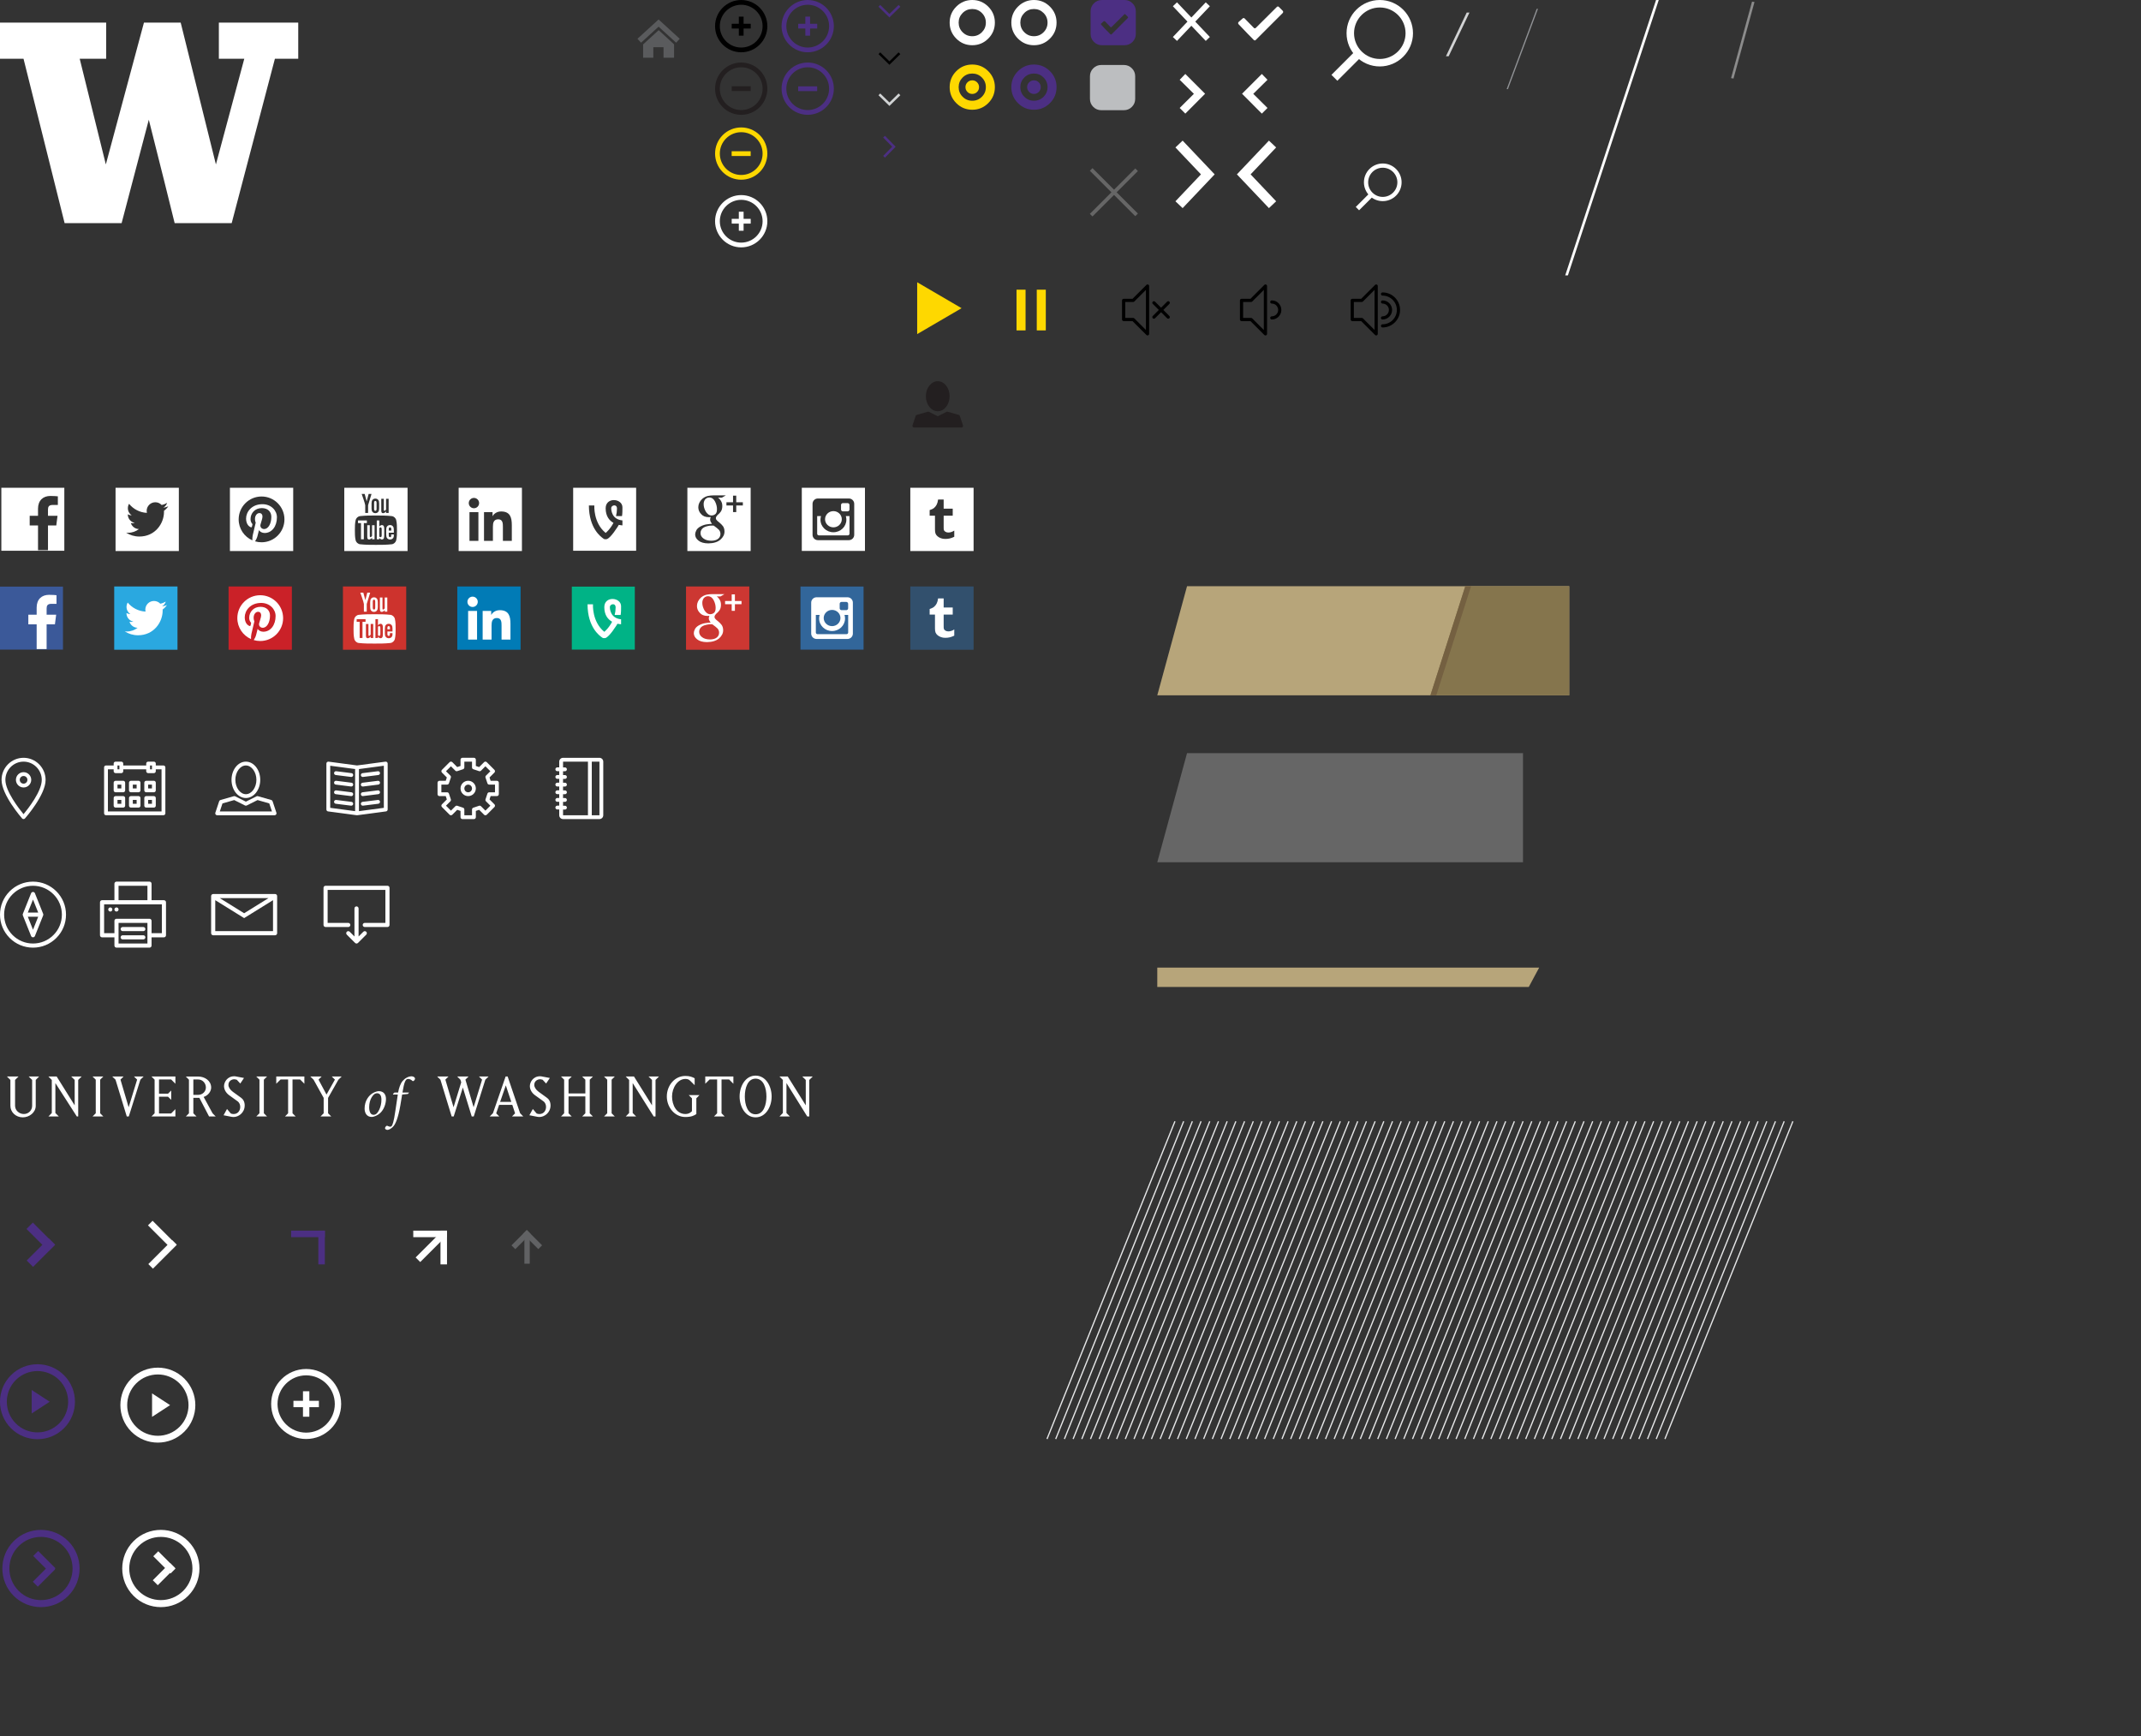 <?xml version="1.0" encoding="utf-8"?>
<!-- Generator: Adobe Illustrator 16.0.0, SVG Export Plug-In . SVG Version: 6.00 Build 0)  -->
<!DOCTYPE svg PUBLIC "-//W3C//DTD SVG 1.1//EN" "http://www.w3.org/Graphics/SVG/1.1/DTD/svg11.dtd">
<svg version="1.1" id="Layer_1" xmlns="http://www.w3.org/2000/svg" xmlns:xlink="http://www.w3.org/1999/xlink" x="0px" y="0px"
	 width="863.5px" height="700.167px" viewBox="0 0 863.5 700.167" enable-background="new 0 0 863.5 700.167" xml:space="preserve">
<rect x="0" y="0" width="863.5" height="700.167" fill="#333333" stroke="none"/>
<g>
	<polygon fill="#4C2F83" points="363.119,2.716 362.42,2.002 358.717,5.623 355.012,2.002 354.312,2.716 358.713,7.025 
		358.717,7.021 358.719,7.025 	"/>
</g>
<g>
	<polygon fill="#4C2F83" points="356.918,54.772 356.204,55.471 359.825,59.174 356.204,62.879 356.918,63.579 361.228,59.178 
		361.224,59.174 361.228,59.172 	"/>
</g>
<g>
	<polygon points="363.119,21.825 362.42,21.111 358.717,24.732 355.012,21.111 354.312,21.825 358.713,26.135 358.717,26.131 
		358.719,26.135 	"/>
</g>
<g>
	<polygon fill="#D1D3D4" points="363.119,38.411 362.42,37.697 358.717,41.318 355.012,37.697 354.312,38.411 358.713,42.72 
		358.717,42.716 358.719,42.72 	"/>
</g>
<g>
	<path fill="#FFFFFF" d="M317.193,448.876v-12.078l8.379,13.471h0.824v-14.729l1.396-1.389h-4.21l1.396,1.389v10.248l-7.267-11.635
		h-3.336l1.368,1.389v13.336l-1.368,1.395h4.211L317.193,448.876z M304.74,449.394c-3.226,0-4.342-3.855-4.342-7.186
		c0-3.334,1.12-7.189,4.342-7.189c3.251,0,4.372,3.855,4.372,7.189C309.111,445.539,307.991,449.394,304.74,449.394 M298.294,442.21
		c0,4.098,2.323,8.414,6.445,8.414c4.149,0,6.476-4.316,6.476-8.414c0-4.096-2.313-8.414-6.476-8.414
		C300.617,433.796,298.294,438.109,298.294,442.21 M291.008,448.986v-13.637h3.058l1.719,1.725v-2.922h-11.337v2.918l1.749-1.723
		h3.033v13.635l-1.258,1.281h4.316L291.008,448.986z M279.071,442.945v5.189c-0.381,0.387-1.145,1.146-2.647,1.146
		c-3.581,0-5.379-3.605-5.379-7.074c0-3.496,2.267-7.074,5.379-7.074c0.817,0,1.42,0.189,1.967,0.766l1.776,1.744v-2.785
		c-0.956-0.488-1.913-0.93-3.743-0.93c-4.398,0-7.486,3.936-7.486,8.279c0,4.26,3.09,8.277,7.486,8.277
		c2.487,0,3.551-0.605,4.425-1.189v-6.354l1.255-1.281h-4.316L279.071,442.945z M255.174,448.876v-12.078l8.479,13.479l0.732-0.008
		v-14.729l1.39-1.389h-4.206l1.395,1.389v10.248l-7.265-11.635h-3.335l1.369,1.389v13.336l-1.369,1.395h4.211L255.174,448.876z
		 M243.619,434.152l1.284,1.283v13.549l-1.284,1.279h4.339l-1.281-1.279v-13.549l1.281-1.283H243.619L243.619,434.152z
		 M229.303,442.177h6.776v6.809l-1.283,1.279h4.343l-1.285-1.279v-13.549l1.285-1.283h-4.343l1.283,1.283v5.541h-6.776v-5.541
		l1.287-1.283h-4.318l1.257,1.283v13.549l-1.257,1.279h4.318l-1.287-1.279V442.177z M222.037,445.789
		c0-1.586-0.738-2.572-1.502-3.092l-3.28-2.377c-1.175-0.846-1.776-1.936-1.776-2.76c0-1.689,1.449-2.295,2.323-2.295
		c0.461,0,0.79,0.189,1.037,0.189l1.418,1.533l1.503-2.24l-3.197-0.605c-0.218-0.053-0.355-0.082-0.761-0.082
		c-2.816,0-4.1,2.404-4.1,3.963c0,1.227,0.624,2.621,2.073,3.682l3.305,2.379c0.901,0.631,1.146,1.559,1.146,2.352
		c0,1.369-0.844,2.855-2.673,2.855c-0.439,0-0.824-0.084-1.124-0.23l-1.53-1.799l-1.393,2.512l3.086,0.605
		c0,0,0.519,0.105,0.958,0.105C219.496,450.486,222.037,448.847,222.037,445.789 M204.005,437.728l2.213,6.666h-4.509
		L204.005,437.728z M200.123,449.009l1.172-3.414h5.331l1.118,3.414l-1.256,1.26h4.565l-1.286-1.312l-5.025-14.803h-0.819
		l-5.112,14.803l-1.311,1.312h3.878L200.123,449.009z M182.985,450.265l3.688-11.662l3.577,11.662h0.82l4.669-14.828l1.311-1.283
		h-3.876l1.257,1.256l-3.414,11.145l-3.308-11.145l1.259-1.256h-4.564l1.285,1.283l0.327,1.062l-3.09,10.055l-3.303-11.146
		l1.256-1.256h-4.561l1.311,1.283l4.535,14.83H182.985L182.985,450.265z M159.101,440.605l-0.613,0.59l0.068,0.227h1.883
		c-0.295,2.047-0.565,3.814-0.999,6.678c-0.61,4.24-1.133,5.742-1.565,6.105c-0.137,0.133-0.363,0.201-0.565,0.201
		c-0.274,0-0.705-0.201-1.002-0.34c-0.27-0.139-0.497,0.021-0.633,0.158c-0.181,0.205-0.384,0.523-0.384,0.773
		c0,0.451,0.589,0.682,0.976,0.682c0.431,0,1.521-0.359,2.498-1.564c0.77-0.951,1.811-3.158,2.697-8.285
		c0.16-0.953,0.343-1.904,0.73-4.402l2.313-0.229l0.495-0.588h-2.675c0.68-4.203,1.247-5.473,2.224-5.473
		c0.683,0,1.246,0.271,1.747,0.75c0.161,0.16,0.409,0.16,0.634-0.023c0.18-0.158,0.455-0.521,0.455-0.838
		c0.022-0.455-0.592-0.953-1.366-0.953c-1.317,0-2.697,0.771-3.65,1.904c-0.885,1.07-1.474,2.789-1.795,4.635h-1.473V440.605
		L159.101,440.605z M148.891,446.55c0-3.357,1.699-5.176,2.406-5.471c0.2-0.092,0.521-0.18,0.747-0.18
		c1.135,0,1.794,0.854,1.794,2.604c0.045,2.951-1.499,5.631-2.451,5.947c-0.181,0.061-0.476,0.158-0.7,0.158
		C149.412,449.613,148.891,448.255,148.891,446.55 M152.769,440.062c-0.589,0-1.52,0.27-2.45,0.814
		c-1.568,0.932-3.27,3.041-3.27,6.219c0,1.592,0.748,3.361,2.86,3.361c1,0,2.428-0.662,3.383-1.523
		c1.499-1.361,2.379-3.699,2.379-5.723C155.675,441.33,154.675,440.062,152.769,440.062 M126.47,435.437l4.071,7.346v6.203
		l-1.281,1.279h4.341l-1.281-1.279v-6.203l4.147-7.322l1.339-1.309h-3.987l1.259,1.256l-3.389,6.033l-3.225-6.033l1.257-1.256
		h-4.561L126.47,435.437z M117.978,448.986v-13.637h3.059l1.721,1.725v-2.922h-11.339v2.918l1.749-1.723h3.031v13.635l-1.255,1.281
		h4.314L117.978,448.986z M103.359,434.152l1.284,1.283v13.549l-1.284,1.279h4.345l-1.283-1.279v-13.549l1.283-1.283H103.359
		L103.359,434.152z M98.69,445.789c0-1.586-0.742-2.572-1.503-3.092l-3.281-2.377c-1.174-0.846-1.775-1.936-1.775-2.76
		c0-1.689,1.449-2.295,2.322-2.295c0.465,0,0.792,0.189,1.039,0.189l1.419,1.533l1.501-2.24l-3.193-0.605
		c-0.22-0.055-0.354-0.082-0.762-0.082c-2.817,0-4.099,2.4-4.099,3.965c0,1.225,0.626,2.619,2.077,3.684l3.305,2.379
		c0.901,0.627,1.147,1.557,1.147,2.35c0,1.367-0.848,2.855-2.677,2.855c-0.437,0-0.818-0.086-1.119-0.23l-1.532-1.801l-1.394,2.521
		l3.088,0.604c0,0,0.519,0.105,0.954,0.105C96.15,450.486,98.69,448.847,98.69,445.789 M77.981,435.351h1.967
		c1.721,0,3.088,1.475,3.088,3.227c0,1.664-1.395,2.977-3.088,2.977h-1.967V435.351z M77.981,448.986v-6.23h2.434l3.904,7.51h2.677
		l-1.258-1.27l-3.604-6.611c1.802-0.549,3.03-2.24,3.03-3.77c0-2.73-2.539-4.451-5.218-4.451h-4.998l1.257,1.283v13.549l-1.257,1.27
		h4.312L77.981,448.986z M70.743,450.265v-2.947l-1.724,1.744h-4.888v-6.77h3.632l1.286,1.279V439.8l-1.286,1.285h-3.632v-5.74h4.89
		l1.724,1.729v-2.922H61.1l1.257,1.279v13.555l-1.257,1.275h9.643V450.265z M49.843,434.152H45.28l1.313,1.283l4.533,14.828h0.819
		l4.669-14.828l1.312-1.283h-3.881l1.26,1.254l-3.417,11.145l-3.3-11.145L49.843,434.152z M37.333,434.152l1.285,1.283v13.549
		l-1.285,1.279h4.343l-1.283-1.279v-13.549l1.283-1.283H37.333L37.333,434.152z M22.335,448.876v-12.078l8.647,13.471h0.558v-14.729
		l1.394-1.389h-4.207l1.394,1.389v10.248l-7.265-11.635h-3.333l1.366,1.389v13.336l-1.366,1.395h4.205L22.335,448.876z
		 M4.193,445.955c0,2.645,2.243,4.668,5.001,4.668c2.621,0,5.217-1.938,5.217-4.668v-10.414l1.367-1.389h-4.207l1.393,1.389v10.414
		c0,1.854-1.473,3.328-3.333,3.328c-1.884,0-3.552-1.447-3.552-3.328v-10.414l1.397-1.389H2.803l1.391,1.389L4.193,445.955
		L4.193,445.955z"/>
</g>
<path fill="#FFFFFF" d="M88.27,9.119v14.584h10.25L87.08,66.312c0,0-14.011-56.4-14.206-57.193H58.058
	c-0.207,0.773-15.374,57.193-15.374,57.193L32.148,23.703h10.675V9.119H0v14.584h9.49c0,0,16.365,65.506,16.57,66.297h22.987
	c0.204-0.779,10.968-41.715,10.968-41.715c6.83,27.308,6.493,25.58,10.429,41.715h22.998c0.198-0.779,17.431-66.297,17.431-66.297
	h9.413V9.119H88.27z"/>
<polygon fill="#D2D3D4" points="591.551,5.064 583.17,22.69 584.277,22.69 592.658,5.064 "/>
<polygon fill="#919396" points="619.763,3.579 607.651,35.953 608.178,35.953 620.289,3.579 "/>
<polygon fill="#FFFFFF" points="667.909,0 631.271,111.063 632.363,111.063 669,0 "/>
<g>
	<path fill="#FFFFFF" d="M543.088,13.397C543.088,6.01,549.098,0,556.485,0c7.387,0,13.396,6.011,13.396,13.397
		c0,7.389-6.012,13.399-13.396,13.399C549.098,26.797,543.088,20.786,543.088,13.397z M546.104,13.397
		c0,5.727,4.656,10.385,10.396,10.385c5.726,0,10.384-4.658,10.384-10.385c0-5.726-4.658-10.381-10.384-10.381
		C550.76,3.017,546.104,7.673,546.104,13.397z"/>
	
		<rect x="541.15" y="20.109" transform="matrix(0.707 0.707 -0.707 0.707 178.134 -376.129)" fill="#FFFFFF" width="3.363" height="13.456"/>
</g>
<path d="M298.943,21.092c-5.815,0-10.545-4.731-10.545-10.546C288.397,4.73,293.128,0,298.943,0s10.544,4.73,10.544,10.546
	C309.487,16.359,304.758,21.092,298.943,21.092z M298.943,1.917c-4.757,0-8.627,3.872-8.627,8.629c0,4.757,3.87,8.627,8.627,8.627
	c4.758,0,8.627-3.871,8.627-8.627C307.57,5.788,303.701,1.917,298.943,1.917z"/>
<rect x="295.109" y="9.586" width="7.668" height="1.918"/>
<rect x="297.984" y="6.711" width="1.918" height="7.669"/>
<path fill="#FFFFFF" d="M123.479,580.347c-7.785,0-14.118-6.336-14.118-14.121c-0.001-7.783,6.333-14.117,14.118-14.117
	s14.117,6.334,14.117,14.117S131.264,580.347,123.479,580.347z M123.479,554.673c-6.368,0-11.55,5.188-11.55,11.553
	c0,6.369,5.182,11.551,11.55,11.551c6.371,0,11.551-5.184,11.551-11.551C135.03,559.857,129.85,554.673,123.479,554.673z"/>
<rect x="118.346" y="564.943" fill="#FFFFFF" width="10.266" height="2.568"/>
<rect x="122.195" y="561.093" fill="#FFFFFF" width="2.568" height="10.268"/>
<path fill="#FFFFFF" d="M298.943,99.766c-5.815,0-10.545-4.731-10.545-10.546c-0.001-5.816,4.73-10.546,10.545-10.546
	s10.544,4.73,10.544,10.546C309.487,95.033,304.758,99.766,298.943,99.766z M298.943,80.591c-4.757,0-8.627,3.872-8.627,8.629
	c0,4.757,3.87,8.627,8.627,8.627c4.758,0,8.627-3.871,8.627-8.627C307.57,84.462,303.701,80.591,298.943,80.591z"/>
<rect x="295.109" y="88.26" fill="#FFFFFF" width="7.668" height="1.918"/>
<rect x="297.984" y="85.385" fill="#FFFFFF" width="1.918" height="7.669"/>
<rect x="409.982" y="116.828" fill="#FED800" width="3.646" height="16.424"/>
<path fill="#231F20" d="M291.486,43.22c-4.111-4.112-4.111-10.802,0-14.914c4.112-4.112,10.802-4.112,14.917,0
	c4.105,4.112,4.105,10.801-0.002,14.914C302.288,47.33,295.597,47.332,291.486,43.22z M305.044,29.661
	c-3.364-3.364-8.838-3.363-12.202,0c-3.363,3.364-3.364,8.837,0,12.202c3.364,3.365,8.837,3.363,12.2,0
	C308.408,38.499,308.408,33.026,305.044,29.661z"/>
<rect x="295.105" y="34.784" fill="#231F20" width="7.668" height="1.917"/>
<path fill="#FED800" d="M291.486,69.395c-4.111-4.112-4.111-10.802,0-14.914c4.112-4.112,10.802-4.112,14.917,0
	c4.105,4.112,4.105,10.801-0.002,14.914C302.288,73.505,295.597,73.507,291.486,69.395z M305.044,55.836
	c-3.364-3.364-8.838-3.363-12.202,0c-3.363,3.364-3.364,8.837,0,12.202c3.364,3.365,8.837,3.363,12.2,0
	C308.408,64.674,308.408,59.201,305.044,55.836z"/>
<rect x="295.089" y="60.998" fill="#FED800" width="7.669" height="1.918"/>
<path fill="#4C2F83" d="M325.764,21.092c-5.812,0-10.545-4.731-10.545-10.546C315.219,4.73,319.95,0,325.764,0
	c5.815,0,10.546,4.73,10.546,10.546C336.31,16.359,331.579,21.092,325.764,21.092z M325.764,1.917c-4.757,0-8.626,3.872-8.626,8.629
	c0,4.757,3.869,8.627,8.626,8.627c4.767,0,8.629-3.871,8.629-8.627C334.393,5.788,330.523,1.917,325.764,1.917z"/>
<rect x="321.931" y="9.586" fill="#4C2F83" width="7.668" height="1.918"/>
<rect x="324.805" y="6.711" fill="#4C2F83" width="1.918" height="7.669"/>
<path fill="#4C2F83" d="M318.307,43.22c-4.104-4.112-4.104-10.802,0-14.914c4.113-4.112,10.81-4.112,14.915,0
	c4.111,4.112,4.111,10.801-0.002,14.914C329.109,47.33,322.418,47.332,318.307,43.22z M331.866,29.661
	c-3.364-3.364-8.838-3.363-12.202,0c-3.364,3.364-3.364,8.837,0,12.202c3.364,3.365,8.837,3.363,12.201,0
	C335.229,38.499,335.23,33.026,331.866,29.661z"/>
<rect x="321.911" y="34.823" fill="#4C2F83" width="7.668" height="1.917"/>
<g>
	
		<rect x="10.122" y="497.091" transform="matrix(0.707 0.707 -0.707 0.707 357.54 134.466)" fill="#4C2F83" width="12.603" height="3.629"/>
	
		<rect x="14.669" y="498.98" transform="matrix(0.707 0.707 -0.707 0.707 362.081 136.307)" fill="#4C2F83" width="3.624" height="12.605"/>
</g>
<path fill="#4C2F83" d="M4.423,576.007c-5.897-5.896-5.895-15.49,0-21.389c5.898-5.896,15.491-5.896,21.389,0
	c5.897,5.895,5.897,15.49-0.001,21.389C19.914,581.902,10.318,581.906,4.423,576.007z M23.868,556.562
	c-4.824-4.822-12.673-4.822-17.5,0.004c-4.824,4.822-4.824,12.672,0,17.496c4.828,4.826,12.673,4.824,17.5,0
	C28.691,569.238,28.693,561.388,23.868,556.562z"/>
<path fill="#4C2F83" d="M5.506,643.593c-6.074-6.076-6.074-15.961,0-22.035c6.078-6.076,15.963-6.076,22.04-0.002
	c6.074,6.078,6.074,15.959-0.004,22.037C21.469,649.667,11.58,649.669,5.506,643.593z M25.542,623.562
	c-4.972-4.973-13.059-4.973-18.032,0c-4.971,4.971-4.971,13.061,0,18.027c4.973,4.975,13.058,4.971,18.03,0
	C30.51,636.621,30.514,628.533,25.542,623.562z"/>
<g>
	
		<rect x="12.957" y="628.714" transform="matrix(0.707 0.707 -0.707 0.707 450.745 171.855)" fill="#4C2F83" width="9.854" height="2.836"/>
	
		<rect x="16.457" y="630.134" transform="matrix(0.708 0.707 -0.707 0.708 454.066 173.154)" fill="#4C2F83" width="2.833" height="9.855"/>
</g>
<path fill="#FFFFFF" d="M53.856,643.593c-6.076-6.076-6.074-15.961,0-22.035c6.078-6.076,15.962-6.076,22.038-0.002
	c6.076,6.078,6.076,15.959-0.002,22.037C69.816,649.667,59.93,649.669,53.856,643.593z M73.891,623.562
	c-4.974-4.973-13.057-4.973-18.034,0c-4.971,4.971-4.971,13.061,0,18.027c4.977,4.975,13.058,4.971,18.034,0
	C78.858,636.621,78.861,628.533,73.891,623.562z"/>
<g>
	
		<rect x="61.248" y="628.709" transform="matrix(0.707 0.707 -0.707 0.707 465.017 137.821)" fill="#FFFFFF" width="9.857" height="2.832"/>
	
		<rect x="64.808" y="630.128" transform="matrix(0.707 0.707 -0.707 0.707 468.265 139.028)" fill="#FFFFFF" width="2.832" height="9.848"/>
</g>
<g>
	<polygon fill="#5A5B5D" points="263.494,23.276 263.494,19.049 267.609,19.049 267.609,23.276 271.859,23.276 271.859,17.873 
		265.652,12.167 259.376,17.91 259.376,23.276 	"/>
	<polygon fill="#5A5B5D" points="272.693,17.222 265.619,10.756 258.544,17.222 257.097,15.64 265.619,7.852 274.138,15.64 	"/>
</g>
<g>
	<rect x="138.313" y="236.521" fill="#CD332D" width="25.522" height="25.523"/>
	<path fill="#FFFFFF" d="M149.297,239.016h-1.162l-0.785,3.015l-0.815-3.015h-1.21c0.242,0.711,0.494,1.427,0.737,2.139
		c0.369,1.07,0.599,1.877,0.703,2.429v3.108h1.15v-3.108L149.297,239.016z M152.369,244.841v-2.004c0-0.611-0.105-1.058-0.321-1.348
		c-0.288-0.389-0.691-0.586-1.21-0.586c-0.516,0-0.92,0.197-1.208,0.586c-0.222,0.29-0.325,0.737-0.325,1.348v2.004
		c0,0.608,0.103,1.059,0.325,1.346c0.286,0.39,0.691,0.586,1.208,0.586c0.52,0,0.922-0.196,1.21-0.586
		C152.264,245.898,152.369,245.449,152.369,244.841z M151.332,245.036c0,0.529-0.16,0.794-0.494,0.794
		c-0.335,0-0.495-0.265-0.495-0.794v-2.407c0-0.528,0.16-0.791,0.495-0.791s0.494,0.263,0.494,0.791V245.036z M156.203,246.692
		v-5.72h-1.037v4.372c-0.23,0.325-0.447,0.485-0.655,0.485c-0.139,0-0.22-0.083-0.242-0.242c-0.014-0.034-0.014-0.161-0.014-0.404
		v-4.209h-1.033v4.524c0,0.404,0.036,0.678,0.092,0.848c0.103,0.292,0.334,0.427,0.668,0.427c0.379,0,0.771-0.23,1.184-0.704v0.624
		L156.203,246.692L156.203,246.692z"/>
	<path fill="#FFFFFF" d="M159.562,253.636c0,1.323-0.001,2.729-0.298,4.013c-0.208,0.902-0.946,1.57-1.835,1.669
		c-2.105,0.235-4.236,0.235-6.356,0.235c-2.121,0.002-4.251,0-6.356-0.235c-0.89-0.1-1.628-0.767-1.834-1.669
		c-0.296-1.284-0.296-2.69-0.296-4.013c0-1.323,0.002-2.727,0.299-4.013c0.207-0.902,0.945-1.569,1.834-1.668
		c2.104-0.235,4.235-0.235,6.356-0.235c2.121,0,4.251,0,6.356,0.235c0.889,0.099,1.628,0.766,1.834,1.668
		C159.562,250.91,159.562,252.312,159.562,253.636z"/>
	<path fill="#CD332D" d="M147.428,250.781v-1.068h-3.577v1.068h1.207v6.528h1.141v-6.528H147.428L147.428,250.781z M149.5,257.308
		v-0.617c-0.406,0.468-0.793,0.696-1.171,0.696c-0.332,0-0.559-0.134-0.661-0.419c-0.056-0.172-0.09-0.442-0.09-0.843v-4.477h1.025
		v4.17c0,0.239,0,0.365,0.01,0.398c0.025,0.16,0.104,0.238,0.24,0.238c0.206,0,0.421-0.16,0.648-0.481v-4.326h1.028v5.661H149.5
		L149.5,257.308z M153.399,255.691c0,0.511-0.151,0.763-0.446,0.763c-0.168,0-0.341-0.081-0.511-0.252v-3.45
		c0.171-0.168,0.343-0.25,0.511-0.25c0.295,0,0.446,0.265,0.446,0.774V255.691z M154.425,255.609v-2.254
		c0-0.536-0.035-0.911-0.104-1.139c-0.137-0.423-0.412-0.638-0.82-0.638c-0.377,0-0.729,0.206-1.06,0.614v-2.48h-1.026v7.599h1.026
		v-0.551c0.343,0.424,0.695,0.627,1.06,0.627c0.409,0,0.683-0.217,0.82-0.635C154.391,256.51,154.425,256.132,154.425,255.609z
		 M157.271,253.811h-1.025v-0.523c0-0.523,0.17-0.786,0.515-0.786c0.339,0,0.511,0.264,0.511,0.786L157.271,253.811L157.271,253.811
		z M158.297,255.497v-0.15h-1.047c0,0.414-0.012,0.638-0.022,0.694c-0.059,0.274-0.206,0.414-0.458,0.414
		c-0.352,0-0.523-0.261-0.523-0.785v-1.003h2.051v-1.173c0-0.605-0.103-1.048-0.317-1.333c-0.288-0.388-0.696-0.581-1.21-0.581
		c-0.523,0-0.933,0.193-1.229,0.581c-0.218,0.286-0.316,0.728-0.316,1.333v1.984c0,0.6,0.112,1.048,0.329,1.329
		c0.297,0.388,0.705,0.582,1.242,0.582s0.957-0.203,1.241-0.614c0.125-0.182,0.204-0.388,0.238-0.615
		C158.284,256.055,158.297,255.827,158.297,255.497z"/>
</g>
<g>
	<rect x="276.687" y="236.521" fill="#CC3732" width="25.522" height="25.523"/>
	<path fill="#FFFFFF" d="M289.042,240.523c0.164,0.098,0.342,0.243,0.539,0.434c0.194,0.198,0.38,0.443,0.562,0.731
		c0.177,0.272,0.332,0.596,0.469,0.968c0.112,0.371,0.163,0.807,0.163,1.302c-0.014,0.909-0.216,1.638-0.599,2.184
		c-0.188,0.265-0.389,0.509-0.602,0.732c-0.234,0.225-0.484,0.452-0.749,0.682c-0.152,0.159-0.292,0.336-0.417,0.534
		c-0.152,0.205-0.231,0.445-0.231,0.718c0,0.266,0.081,0.484,0.235,0.658c0.13,0.164,0.26,0.31,0.382,0.434l0.862,0.705
		c0.535,0.441,1.005,0.921,1.409,1.453c0.38,0.536,0.578,1.24,0.597,2.107c0,1.231-0.545,2.324-1.633,3.275
		c-1.13,0.984-2.758,1.492-4.886,1.525c-1.781-0.018-3.109-0.396-3.989-1.137c-0.885-0.692-1.329-1.521-1.329-2.488
		c0-0.468,0.143-0.993,0.434-1.571c0.278-0.577,0.785-1.084,1.519-1.521c0.823-0.47,1.688-0.784,2.594-0.941
		c0.898-0.131,1.644-0.206,2.236-0.223c-0.184-0.241-0.346-0.499-0.49-0.774c-0.164-0.267-0.247-0.587-0.247-0.958
		c0-0.225,0.028-0.413,0.092-0.561c0.056-0.16,0.108-0.303,0.155-0.437c-0.289,0.033-0.559,0.049-0.813,0.049
		c-1.354-0.016-2.385-0.441-3.095-1.276c-0.74-0.778-1.115-1.682-1.115-2.716c0-1.248,0.526-2.381,1.579-3.398
		c0.723-0.596,1.474-0.984,2.253-1.167c0.774-0.158,1.497-0.235,2.167-0.235h5.084l-1.57,0.918h-1.57v-0.005L289.042,240.523
		L289.042,240.523z M290.022,255.155c0-0.644-0.21-1.209-0.632-1.685c-0.446-0.454-1.141-1.013-2.088-1.676
		c-0.163-0.019-0.352-0.023-0.571-0.023c-0.126-0.017-0.458,0-0.993,0.049c-0.525,0.074-1.065,0.195-1.615,0.36
		c-0.126,0.049-0.307,0.125-0.546,0.224c-0.234,0.108-0.473,0.261-0.717,0.458c-0.234,0.207-0.433,0.463-0.594,0.769
		c-0.187,0.323-0.279,0.711-0.279,1.166c0,0.894,0.404,1.63,1.213,2.209c0.77,0.578,1.821,0.876,3.158,0.892
		c1.198-0.018,2.113-0.283,2.743-0.794C289.715,256.598,290.022,255.949,290.022,255.155z M286.479,247.704
		c0.669-0.024,1.227-0.267,1.677-0.722c0.216-0.323,0.353-0.654,0.415-0.993c0.036-0.344,0.056-0.626,0.056-0.858
		c0-1.002-0.256-2.012-0.772-3.031c-0.238-0.487-0.557-0.886-0.95-1.193c-0.401-0.289-0.862-0.442-1.382-0.459
		c-0.689,0.019-1.262,0.296-1.719,0.834c-0.382,0.562-0.566,1.193-0.552,1.889c0,0.92,0.269,1.875,0.807,2.871
		c0.265,0.463,0.597,0.856,1.009,1.18C285.479,247.544,285.949,247.704,286.479,247.704z"/>
	<polygon fill="#FFFFFF" points="299.066,242.382 296.399,242.382 296.399,239.714 295.106,239.714 295.106,242.382 
		292.439,242.382 292.439,243.674 295.106,243.674 295.106,246.342 296.399,246.342 296.399,243.674 299.066,243.674 	"/>
</g>
<g>
	<rect x="230.623" y="236.583" fill="#00B386" width="25.402" height="25.401"/>
	<path fill="#FFFFFF" d="M245.969,244.784c0-1.182,2.323-1.794,2.323,0.204c-0.007,1.096-0.155,2.108-0.391,3.035h2.415
		c0.184-1.119,0.176-2.223,0.176-3.524c0-3.666-6.765-4.279-6.765,0.367c0,3.265,1.536,4.98,3.145,5.884
		c-1.34,2.629-3.145,4.062-3.145,4.062c-5.052-4.117-4.564-11.085-4.564-11.085h-2.201c0.042,9.412,5.014,12.714,5.625,13.204
		c0.611,0.488,0.733,0.45,1.467,0.408c0.732-0.041,2.402-1.713,4.44-4.891c0.198-0.307,0.374-0.601,0.534-0.886
		c0.852,0.191,1.463,0.196,1.463,0.196v-1.999C246.213,249.347,245.969,245.679,245.969,244.784z"/>
</g>
<g>
	<rect x="322.811" y="236.521" fill="#32669A" width="25.521" height="25.523"/>
	<polygon fill="#231F20" points="322.811,262.045 322.811,262.07 348.359,262.07 348.359,236.497 322.785,236.497 322.785,262.07 
		322.811,262.07 322.811,262.045 322.836,262.045 322.836,236.546 348.309,236.546 348.309,262.019 322.811,262.019 
		322.811,262.045 322.836,262.045 	"/>
	<path fill="#FFFFFF" d="M329.326,240.879h12.495c1.187,0,2.155,0.971,2.155,2.158v12.495c0,1.187-0.971,2.156-2.155,2.156h-12.495
		c-1.188,0-2.158-0.97-2.158-2.156v-12.495C327.167,241.85,328.139,240.879,329.326,240.879z M339.414,242.746
		c-0.415,0-0.757,0.343-0.757,0.758v1.81c0,0.416,0.343,0.758,0.757,0.758h1.9c0.412,0,0.756-0.342,0.756-0.758v-1.81
		c0-0.415-0.347-0.758-0.756-0.758H339.414z M342.078,247.987h-1.479c0.143,0.458,0.219,0.941,0.219,1.443
		c0,2.796-2.343,5.062-5.229,5.062c-2.881,0-5.222-2.266-5.222-5.062c0-0.502,0.076-0.985,0.217-1.443h-1.544v7.101
		c0,0.369,0.3,0.667,0.668,0.667h11.708c0.368,0,0.668-0.298,0.668-0.667v-7.101H342.078L342.078,247.987z M335.588,245.977
		c-1.861,0-3.375,1.463-3.375,3.271c0,1.806,1.511,3.271,3.375,3.271c1.866,0,3.377-1.464,3.377-3.271
		S337.454,245.977,335.588,245.977z"/>
</g>
<g>
	<rect x="92.188" y="236.521" fill="#CA2128" width="25.523" height="25.523"/>
	<path fill="#FFFFFF" d="M104.95,240.053c-5.098,0-9.232,4.134-9.232,9.23c0,3.778,2.273,7.027,5.526,8.455
		c-0.026-0.646-0.005-1.419,0.161-2.12c0.178-0.75,1.188-5.032,1.188-5.032s-0.295-0.588-0.295-1.46c0-1.366,0.794-2.39,1.782-2.39
		c0.839,0,1.245,0.632,1.245,1.387c0,0.844-0.539,2.106-0.815,3.275c-0.231,0.98,0.492,1.778,1.456,1.778
		c1.75,0,2.928-2.246,2.928-4.908c0-2.022-1.362-3.537-3.841-3.537c-2.799,0-4.544,2.088-4.544,4.421
		c0,0.804,0.238,1.371,0.609,1.811c0.171,0.2,0.195,0.283,0.132,0.514c-0.043,0.17-0.145,0.58-0.188,0.74
		c-0.062,0.235-0.25,0.318-0.462,0.233c-1.291-0.525-1.891-1.938-1.891-3.525c0-2.62,2.211-5.767,6.599-5.767
		c3.523,0,5.845,2.55,5.845,5.29c0,3.622-2.015,6.326-4.982,6.326c-0.997,0-1.934-0.539-2.255-1.15c0,0-0.536,2.126-0.649,2.539
		c-0.196,0.709-0.579,1.424-0.93,1.977c0.831,0.245,1.708,0.378,2.617,0.378c5.098,0,9.23-4.132,9.23-9.23
		C114.181,244.191,110.047,240.053,104.95,240.053z"/>
</g>
<g>
	<rect y="236.583" fill="#3B5999" width="25.401" height="25.401"/>
	<path fill="#FFFFFF" d="M22.152,251.79l0.502-3.887h-3.85v-2.482c0-1.125,0.313-1.895,1.927-1.895l2.058-0.001v-3.478
		c-0.355-0.047-1.577-0.153-3-0.153c-2.969,0-5,1.812-5,5.14v2.867h-3.358v3.888h3.358v9.977h4.015v-9.977L22.152,251.79
		L22.152,251.79z"/>
</g>
<g>
	<rect x="184.437" y="236.522" fill="#017BB6" width="25.523" height="25.522"/>
	<path fill="#FFFFFF" d="M188.804,246.376h3.6v11.57h-3.6V246.376z M190.607,240.624c1.151,0,2.084,0.935,2.084,2.084
		c0,1.151-0.933,2.085-2.084,2.085c-1.155,0-2.087-0.934-2.087-2.085C188.519,241.559,189.452,240.624,190.607,240.624"/>
	<path fill="#FFFFFF" d="M194.663,246.376h3.448v1.581h0.049c0.48-0.911,1.654-1.868,3.404-1.868c3.64,0,4.314,2.396,4.314,5.51
		v6.346h-3.594v-5.625c0-1.343-0.027-3.069-1.871-3.069c-1.872,0-2.157,1.462-2.157,2.969v5.724h-3.593V246.376L194.663,246.376
		L194.663,246.376z"/>
</g>
<g>
	<rect x="46.063" y="236.521" fill="#2AA8E0" width="25.523" height="25.523"/>
	<path fill="#FFFFFF" d="M67.332,244.007c-0.626,0.276-1.299,0.465-2.004,0.549c0.721-0.432,1.275-1.115,1.535-1.932
		c-0.673,0.399-1.42,0.692-2.216,0.849c-0.638-0.679-1.545-1.102-2.549-1.102c-1.928,0-3.491,1.564-3.491,3.49
		c0,0.274,0.031,0.54,0.09,0.795c-2.901-0.146-5.473-1.535-7.195-3.648c-0.3,0.518-0.472,1.116-0.472,1.756
		c0,1.21,0.616,2.28,1.552,2.905c-0.572-0.017-1.109-0.176-1.581-0.437v0.044c0,1.691,1.203,3.103,2.8,3.423
		c-0.292,0.081-0.603,0.124-0.92,0.124c-0.225,0-0.444-0.021-0.657-0.062c0.445,1.388,1.733,2.396,3.261,2.425
		c-1.193,0.936-2.699,1.495-4.335,1.495c-0.282,0-0.559-0.018-0.832-0.05c1.544,0.991,3.379,1.57,5.352,1.57
		c6.42,0,9.932-5.321,9.932-9.933c0-0.151-0.004-0.303-0.009-0.452C66.272,245.321,66.863,244.706,67.332,244.007z"/>
</g>
<g>
	<path fill="#FFFFFF" d="M151.381,206.014c0.334,0,0.494-0.265,0.494-0.793v-2.407c0-0.529-0.161-0.793-0.494-0.793
		c-0.335,0-0.496,0.264-0.496,0.793v2.407C150.886,205.749,151.046,206.014,151.381,206.014z"/>
	<path fill="#FFFFFF" d="M138.856,222.229h25.522v-25.523h-25.522V222.229z M153.765,201.155h1.034v4.211
		c0,0.243,0,0.37,0.013,0.404c0.023,0.161,0.104,0.242,0.243,0.242c0.207,0,0.425-0.161,0.655-0.485v-4.372h1.038v5.721h-1.038
		v-0.624c-0.414,0.473-0.807,0.704-1.185,0.704c-0.333,0-0.563-0.136-0.667-0.427c-0.057-0.172-0.093-0.447-0.093-0.85V201.155
		L153.765,201.155z M149.85,203.021c0-0.611,0.103-1.058,0.324-1.348c0.287-0.39,0.691-0.586,1.208-0.586
		c0.519,0,0.921,0.196,1.21,0.586c0.216,0.29,0.322,0.737,0.322,1.348v2.004c0,0.608-0.106,1.059-0.322,1.346
		c-0.288,0.39-0.691,0.586-1.21,0.586c-0.517,0-0.92-0.196-1.208-0.586c-0.221-0.287-0.324-0.738-0.324-1.346V203.021z
		 M147.077,199.199l0.815,3.015l0.786-3.015h1.161l-1.383,4.568v3.108h-1.149v-3.108c-0.104-0.552-0.335-1.358-0.703-2.43
		c-0.242-0.712-0.495-1.427-0.737-2.139L147.077,199.199L147.077,199.199z M143.429,209.807c0.206-0.902,0.944-1.568,1.833-1.667
		c2.105-0.235,4.236-0.236,6.357-0.235c2.12-0.001,4.25,0,6.356,0.235c0.888,0.099,1.627,0.766,1.834,1.667
		c0.295,1.287,0.294,2.688,0.294,4.014c0,1.323-0.001,2.727-0.297,4.012c-0.208,0.902-0.946,1.569-1.835,1.668
		c-2.106,0.235-4.237,0.235-6.356,0.235c-2.122,0-4.251,0-6.357-0.235c-0.889-0.1-1.627-0.766-1.833-1.668
		c-0.297-1.285-0.297-2.689-0.297-4.012C143.129,212.496,143.133,211.094,143.429,209.807z"/>
	<path fill="#FFFFFF" d="M148.872,217.571c0.377,0,0.765-0.228,1.172-0.696v0.618h1.028v-5.662h-1.028v4.327
		c-0.227,0.321-0.443,0.48-0.648,0.48c-0.136,0-0.215-0.082-0.24-0.239c-0.01-0.034-0.01-0.159-0.01-0.399v-4.168h-1.025v4.478
		c0,0.4,0.035,0.669,0.09,0.841C148.313,217.436,148.541,217.571,148.872,217.571z"/>
	<path fill="#FFFFFF" d="M152.984,216.944c0.343,0.423,0.695,0.627,1.06,0.627c0.41,0,0.684-0.215,0.82-0.636
		c0.068-0.239,0.104-0.617,0.104-1.14v-2.255c0-0.535-0.036-0.91-0.104-1.138c-0.137-0.424-0.412-0.639-0.82-0.639
		c-0.377,0-0.728,0.206-1.06,0.614v-2.481h-1.026v7.599h1.026V216.944z M152.984,212.935c0.171-0.169,0.343-0.25,0.511-0.25
		c0.296,0,0.447,0.263,0.447,0.773v2.416c0,0.512-0.151,0.764-0.447,0.764c-0.167,0-0.34-0.082-0.511-0.252V212.935z"/>
	<polygon fill="#FFFFFF" points="145.601,217.493 146.741,217.493 146.741,210.964 147.971,210.964 147.971,209.894 
		144.394,209.894 144.394,210.964 145.601,210.964 	"/>
	<path fill="#FFFFFF" d="M157.338,217.571c0.536,0,0.957-0.203,1.241-0.613c0.124-0.182,0.204-0.388,0.238-0.615
		c0.01-0.103,0.022-0.332,0.022-0.662v-0.15h-1.048c0,0.413-0.012,0.638-0.021,0.694c-0.059,0.274-0.206,0.413-0.458,0.413
		c-0.352,0-0.523-0.262-0.523-0.786v-1.002h2.051v-1.173c0-0.606-0.103-1.048-0.318-1.334c-0.287-0.389-0.695-0.581-1.209-0.581
		c-0.523,0-0.934,0.192-1.229,0.581c-0.218,0.286-0.316,0.728-0.316,1.334v1.983c0,0.601,0.111,1.048,0.328,1.33
		C156.392,217.377,156.8,217.571,157.338,217.571z M156.789,213.471c0-0.523,0.171-0.786,0.515-0.786
		c0.339,0,0.511,0.263,0.511,0.786v0.524h-1.025L156.789,213.471L156.789,213.471z"/>
</g>
<g>
	<path fill="#FFFFFF" d="M289.109,206.172c0.036-0.341,0.056-0.625,0.056-0.858c0-1.002-0.256-2.012-0.768-3.032
		c-0.242-0.488-0.561-0.886-0.953-1.192c-0.401-0.289-0.862-0.443-1.382-0.459c-0.689,0.018-1.262,0.295-1.719,0.833
		c-0.382,0.563-0.567,1.193-0.553,1.889c0,0.92,0.269,1.875,0.807,2.871c0.265,0.464,0.597,0.856,1.009,1.179
		c0.416,0.324,0.885,0.486,1.413,0.486c0.669-0.025,1.227-0.267,1.677-0.722C288.911,206.843,289.048,206.512,289.109,206.172z"/>
	<path fill="#FFFFFF" d="M283.742,217.188c0.771,0.578,1.821,0.876,3.157,0.893c1.198-0.017,2.113-0.282,2.744-0.793
		c0.616-0.505,0.923-1.154,0.923-1.948c0-0.646-0.211-1.208-0.632-1.687c-0.446-0.454-1.142-1.012-2.089-1.675
		c-0.162-0.017-0.349-0.024-0.57-0.024c-0.127-0.016-0.458,0-0.993,0.05c-0.525,0.074-1.065,0.195-1.616,0.36
		c-0.126,0.049-0.307,0.125-0.545,0.224c-0.234,0.107-0.474,0.26-0.718,0.458c-0.234,0.206-0.433,0.462-0.594,0.769
		c-0.188,0.323-0.279,0.711-0.279,1.165C282.528,215.874,282.933,216.609,283.742,217.188z"/>
	<path fill="#FFFFFF" d="M277.229,222.229h25.523v-25.523h-25.523V222.229z M292.982,202.565h2.663v-2.667h1.292v2.667h2.667v1.292
		h-2.667v2.668h-1.292v-2.668h-2.663V202.565z M280.805,213.947c0.279-0.577,0.785-1.084,1.519-1.522
		c0.823-0.47,1.688-0.784,2.594-0.941c0.898-0.131,1.644-0.205,2.236-0.223c-0.183-0.241-0.343-0.499-0.487-0.773
		c-0.167-0.266-0.25-0.586-0.25-0.959c0-0.224,0.027-0.413,0.091-0.561c0.057-0.16,0.108-0.304,0.159-0.437
		c-0.289,0.033-0.561,0.049-0.816,0.049c-1.353-0.017-2.386-0.443-3.095-1.277c-0.74-0.778-1.116-1.683-1.116-2.716
		c0-1.249,0.526-2.38,1.58-3.398c0.723-0.595,1.473-0.982,2.253-1.166c0.773-0.157,1.496-0.236,2.17-0.236h5.082l-1.57,0.917h-1.57
		c0.163,0.099,0.342,0.244,0.538,0.433c0.195,0.199,0.38,0.444,0.562,0.732c0.176,0.272,0.332,0.595,0.468,0.967
		c0.112,0.372,0.164,0.806,0.164,1.302c-0.014,0.909-0.216,1.637-0.599,2.183c-0.19,0.266-0.39,0.509-0.602,0.733
		c-0.235,0.223-0.485,0.451-0.75,0.682c-0.151,0.157-0.291,0.334-0.417,0.533c-0.151,0.207-0.23,0.446-0.23,0.719
		c0,0.266,0.081,0.484,0.234,0.658c0.13,0.166,0.26,0.31,0.384,0.434l0.86,0.706c0.536,0.439,1.006,0.921,1.409,1.451
		c0.381,0.539,0.58,1.24,0.597,2.108c0,1.231-0.545,2.323-1.634,3.275c-1.127,0.984-2.758,1.492-4.886,1.525
		c-1.781-0.017-3.109-0.396-3.988-1.138c-0.885-0.694-1.33-1.522-1.33-2.488C280.372,215.05,280.516,214.525,280.805,213.947z"/>
</g>
<path fill="#FFFFFF" d="M231.166,222.106h25.401v-25.4h-25.401V222.106L231.166,222.106z M239.708,203.845
	c0,0-0.489,6.969,4.564,11.085c0,0,1.805-1.432,3.145-4.06c-1.607-0.904-3.145-2.621-3.145-5.884c0-4.646,6.765-4.035,6.765-0.368
	c0,1.301,0.008,2.406-0.175,3.525h-2.416c0.235-0.927,0.383-1.939,0.39-3.035c0-1.997-2.324-1.386-2.324-0.204
	c0,0.897,0.244,4.564,4.524,4.972v1.998c0,0-0.61-0.003-1.463-0.195c-0.161,0.286-0.337,0.581-0.534,0.887
	c-2.039,3.177-3.708,4.848-4.439,4.89c-0.736,0.041-0.856,0.082-1.468-0.408c-0.611-0.49-5.583-3.79-5.624-13.204L239.708,203.845
	L239.708,203.845z"/>
<g>
	<path fill="#FFFFFF" d="M348.852,196.706h-25.476v25.473h25.476V196.706z M344.521,215.69c0,1.187-0.973,2.156-2.157,2.156h-12.495
		c-1.188,0-2.158-0.97-2.158-2.156v-12.495c0-1.187,0.972-2.158,2.158-2.158h12.495c1.187,0,2.157,0.971,2.157,2.158V215.69z"/>
	<path fill="#FFFFFF" d="M339.957,206.23h1.9c0.417,0,0.757-0.341,0.757-0.757v-1.811c0-0.416-0.347-0.758-0.757-0.758h-1.9
		c-0.415,0-0.757,0.342-0.757,0.758v1.811C339.199,205.89,339.539,206.23,339.957,206.23z"/>
	<path fill="#FFFFFF" d="M341.357,209.59c0,2.794-2.343,5.062-5.229,5.062c-2.882,0-5.222-2.268-5.222-5.062
		c0-0.502,0.076-0.985,0.216-1.444h-1.543v7.101c0,0.368,0.3,0.667,0.668,0.667h11.707c0.368,0,0.667-0.299,0.667-0.667v-7.101
		h-1.479C341.281,208.604,341.357,209.087,341.357,209.59z"/>
	<ellipse fill="#FFFFFF" cx="336.132" cy="209.407" rx="3.377" ry="3.271"/>
</g>
<rect x="367.146" y="236.521" fill="#32506D" width="25.52" height="25.523"/>
<path fill="#FFFFFF" d="M92.731,222.229h25.523v-25.523H92.731V222.229z M105.492,200.236c5.098,0,9.231,4.133,9.231,9.231
	c0,5.098-4.133,9.231-9.231,9.231c-0.909,0-1.786-0.134-2.616-0.378c0.35-0.556,0.734-1.267,0.93-1.978
	c0.113-0.411,0.649-2.538,0.649-2.538c0.321,0.611,1.258,1.15,2.255,1.15c2.967,0,4.982-2.705,4.982-6.327
	c0-2.739-2.321-5.289-5.845-5.289c-4.387,0-6.598,3.146-6.598,5.767c0,1.588,0.601,3,1.891,3.526c0.211,0.087,0.4,0.003,0.461-0.232
	c0.044-0.162,0.145-0.569,0.188-0.74c0.063-0.231,0.039-0.312-0.132-0.514c-0.372-0.439-0.609-1.007-0.609-1.812
	c0-2.332,1.745-4.42,4.544-4.42c2.478,0,3.841,1.514,3.841,3.537c0,2.663-1.178,4.908-2.927,4.908c-0.964,0-1.688-0.798-1.456-1.777
	c0.276-1.169,0.814-2.432,0.814-3.276c0-0.755-0.405-1.386-1.245-1.386c-0.988,0-1.781,1.022-1.781,2.389
	c0,0.871,0.295,1.46,0.295,1.46s-1.01,4.281-1.188,5.032c-0.165,0.7-0.186,1.473-0.161,2.119c-3.253-1.427-5.525-4.676-5.525-8.455
	C96.26,204.368,100.395,200.236,105.492,200.236z"/>
<path fill="#FFFFFF" d="M0.542,222.106h25.401v-25.4H0.542V222.106z M11.975,208.024h3.358v-2.867c0-3.328,2.031-5.14,5-5.14
	c1.423,0,2.645,0.106,3,0.153v3.478h-2.058c-1.614,0-1.927,0.768-1.927,1.894v2.482h3.85l-0.502,3.888h-3.348v9.976h-4.015v-9.976
	h-3.358V208.024L11.975,208.024z"/>
<path fill="#FFFFFF" d="M184.979,222.228h25.523v-25.522h-25.523V222.228z M192.949,218.127h-3.601v-11.569h3.601V218.127z
	 M195.207,206.559h3.448v1.582h0.049c0.48-0.911,1.653-1.869,3.405-1.869c3.64,0,4.314,2.395,4.314,5.51v6.345h-3.595v-5.624
	c0-1.344-0.026-3.069-1.871-3.069c-1.871,0-2.156,1.461-2.156,2.969v5.724h-3.593L195.207,206.559L195.207,206.559L195.207,206.559z
	 M191.149,200.807c1.151,0,2.085,0.935,2.085,2.084c0,1.151-0.934,2.085-2.085,2.085c-1.155,0-2.087-0.935-2.087-2.085
	C189.062,201.743,189.994,200.807,191.149,200.807z"/>
<path fill="#FFFFFF" d="M46.606,222.23H72.13v-25.524H46.606V222.23z M52.767,210.943c0.213,0.042,0.432,0.063,0.657,0.063
	c0.318,0,0.627-0.043,0.92-0.123c-1.597-0.32-2.8-1.731-2.8-3.423v-0.044c0.471,0.261,1.009,0.419,1.581,0.437
	c-0.936-0.625-1.552-1.695-1.552-2.905c0-0.64,0.173-1.239,0.473-1.756c1.722,2.113,4.293,3.503,7.194,3.648
	c-0.059-0.255-0.09-0.521-0.09-0.795c0-1.927,1.562-3.491,3.491-3.491c1.003,0,1.911,0.424,2.549,1.103
	c0.795-0.157,1.542-0.448,2.216-0.848c-0.26,0.815-0.813,1.499-1.535,1.931c0.706-0.084,1.379-0.271,2.004-0.55
	c-0.469,0.701-1.061,1.316-1.741,1.807c0.005,0.151,0.009,0.301,0.009,0.453c0,4.613-3.512,9.931-9.932,9.931
	c-1.973,0-3.808-0.578-5.352-1.568c0.273,0.032,0.55,0.05,0.832,0.05c1.636,0,3.142-0.561,4.335-1.494
	C54.5,213.339,53.211,212.33,52.767,210.943z"/>
<path fill="#FFFFFF" d="M500.939,37.808l7.979-7.979l2.28,2.351l-5.735,5.664l5.735,5.699l-2.28,2.28L500.939,37.808z"/>
<path fill="#FFFFFF" d="M478.056,45.822l-2.271-2.28l5.729-5.699l-5.729-5.664l2.271-2.351l7.979,7.979L478.056,45.822z"/>
<path fill="#FED800" d="M401.248,35.143c0,2.517-0.891,4.667-2.672,6.447c-1.781,1.781-3.938,2.672-6.447,2.672
	c-2.518,0-4.667-0.891-6.447-2.672c-1.774-1.781-2.672-3.93-2.672-6.447s0.896-4.667,2.672-6.448
	c1.78-1.781,3.937-2.671,6.447-2.671c2.521,0,4.666,0.891,6.447,2.671C400.357,30.477,401.248,32.626,401.248,35.143z
	 M397.614,35.143c0-1.52-0.534-2.814-1.604-3.883c-1.062-1.069-2.356-1.603-3.883-1.603c-1.521,0-2.812,0.534-3.883,1.603
	c-1.069,1.069-1.604,2.363-1.604,3.883s0.534,2.814,1.604,3.883c1.068,1.068,2.362,1.603,3.883,1.603
	c1.521,0,2.813-0.534,3.883-1.603C397.08,37.957,397.614,36.663,397.614,35.143z M394.872,35.143c0,0.76-0.271,1.407-0.802,1.941
	c-0.534,0.534-1.188,0.801-1.941,0.801s-1.407-0.267-1.941-0.801c-0.527-0.535-0.802-1.182-0.802-1.941
	c0-0.76,0.271-1.407,0.802-1.941c0.534-0.534,1.188-0.802,1.941-0.802s1.407,0.268,1.941,0.802
	C394.604,33.736,394.872,34.383,394.872,35.143z"/>
<path fill="#FFFFFF" d="M401.248,9.119c0,2.517-0.891,4.667-2.672,6.448c-1.781,1.781-3.938,2.671-6.447,2.671
	c-2.518,0-4.667-0.891-6.447-2.671c-1.774-1.781-2.672-3.931-2.672-6.448c0-2.517,0.896-4.667,2.672-6.447
	C387.462,0.891,389.612,0,392.129,0c2.521,0,4.666,0.891,6.447,2.672C400.357,4.453,401.248,6.602,401.248,9.119z M397.614,9.119
	c0-1.52-0.534-2.814-1.604-3.883c-1.062-1.068-2.356-1.603-3.883-1.603c-1.521,0-2.812,0.534-3.883,1.603
	c-1.068,1.069-1.604,2.363-1.604,3.883s0.534,2.814,1.604,3.883s2.362,1.603,3.883,1.603c1.521,0,2.813-0.534,3.883-1.603
	C397.08,11.933,397.614,10.639,397.614,9.119z"/>
<path fill="#4C2F83" d="M426.126,35.143c0,2.517-0.891,4.667-2.672,6.447c-1.781,1.781-3.931,2.672-6.447,2.672
	c-2.518,0-4.667-0.891-6.446-2.672c-1.771-1.781-2.673-3.93-2.673-6.447s0.896-4.667,2.673-6.448
	c1.779-1.781,3.938-2.671,6.446-2.671c2.521,0,4.666,0.891,6.447,2.671C425.235,30.477,426.126,32.626,426.126,35.143z
	 M422.492,35.143c0-1.52-0.534-2.814-1.604-3.883c-1.062-1.069-2.354-1.603-3.883-1.603c-1.521,0-2.812,0.534-3.883,1.603
	c-1.069,1.069-1.604,2.363-1.604,3.883s0.534,2.814,1.604,3.883c1.068,1.068,2.362,1.603,3.883,1.603
	c1.521,0,2.813-0.534,3.883-1.603C421.958,37.957,422.492,36.663,422.492,35.143z M419.75,35.143c0,0.76-0.268,1.407-0.802,1.941
	s-1.188,0.801-1.941,0.801s-1.407-0.267-1.938-0.801c-0.534-0.535-0.812-1.182-0.812-1.941c0-0.76,0.271-1.407,0.812-1.941
	c0.521-0.534,1.182-0.802,1.938-0.802s1.407,0.268,1.941,0.802C419.482,33.736,419.75,34.383,419.75,35.143z"/>
<path fill="#FFFFFF" d="M426.126,9.119c0,2.517-0.891,4.667-2.672,6.448c-1.781,1.781-3.931,2.671-6.447,2.671
	c-2.518,0-4.667-0.891-6.446-2.671c-1.771-1.781-2.673-3.931-2.673-6.448c0-2.517,0.896-4.667,2.673-6.447
	C412.34,0.891,414.489,0,417.007,0c2.521,0,4.666,0.891,6.447,2.672C425.235,4.453,426.126,6.602,426.126,9.119z M422.492,9.119
	c0-1.52-0.534-2.814-1.604-3.883c-1.062-1.068-2.354-1.603-3.883-1.603c-1.521,0-2.812,0.534-3.883,1.603
	c-1.068,1.069-1.604,2.363-1.604,3.883s0.534,2.814,1.604,3.883s2.362,1.603,3.883,1.603c1.521,0,2.813-0.534,3.883-1.603
	C421.958,11.933,422.492,10.639,422.492,9.119z"/>
<path fill="#4C2F83" d="M456.76,1.335c0.896,0.891,1.336,1.965,1.336,3.224v9.119c0,1.259-0.438,2.333-1.336,3.224
	c-0.891,0.89-1.965,1.335-3.225,1.335h-9.117c-1.26,0-2.334-0.445-3.225-1.335c-0.896-0.891-1.336-1.965-1.336-3.224V4.56
	c0-1.259,0.438-2.333,1.336-3.224C442.084,0.445,443.158,0,444.418,0h9.117C454.795,0,455.869,0.445,456.76,1.335z M454.854,6.768
	l-0.961-0.962c-0.143-0.166-0.297-0.166-0.463,0l-5.094,5.058c-0.166,0.167-0.334,0.167-0.5,0l-2.207-2.28
	c-0.072-0.047-0.154-0.071-0.25-0.071s-0.178,0.024-0.25,0.071l-0.996,0.891c-0.072,0.071-0.104,0.154-0.104,0.25
	c0,0.095,0.021,0.178,0.104,0.249l2.244,2.387c0.047,0.024,0.1,0.065,0.16,0.125c0.059,0.059,0.125,0.125,0.195,0.196
	c0.062,0.071,0.104,0.119,0.143,0.143l0.961,0.997c0.166,0.143,0.334,0.143,0.5,0l6.518-6.554
	C455.02,7.101,455.02,6.934,454.854,6.768z"/>
<path fill="#BCBEC0" d="M444.162,26.205h9.119c1.258,0,2.332,0.445,3.223,1.335s1.336,1.965,1.336,3.224v9.119
	c0,1.259-0.445,2.333-1.336,3.224s-1.965,1.336-3.223,1.336h-9.119c-1.26,0-2.334-0.445-3.229-1.336
	c-0.891-0.89-1.336-1.965-1.336-3.224v-9.119c0-1.258,0.445-2.333,1.336-3.224C441.828,26.649,442.902,26.205,444.162,26.205z"/>
<path fill="#FFFFFF" d="M517.376,4.39c0.095,0.119,0.143,0.255,0.143,0.41c0,0.155-0.048,0.291-0.143,0.41l-10.899,10.9
	c-0.262,0.261-0.521,0.261-0.812,0l-1.604-1.639c-0.164-0.166-0.438-0.439-0.812-0.819l-3.74-3.918
	c-0.095-0.119-0.145-0.261-0.145-0.428c0-0.143,0.05-0.273,0.145-0.392l1.646-1.46c0.11-0.119,0.27-0.178,0.436-0.178
	c0.146,0,0.271,0.059,0.396,0.178l3.699,3.776c0.285,0.261,0.562,0.261,0.82,0l8.479-8.442c0.11-0.119,0.258-0.178,0.401-0.178
	c0.154,0,0.291,0.06,0.41,0.178L517.376,4.39z"/>
<g>
	<polygon fill="#FFFFFF" points="489.883,70.322 489.887,70.317 476.974,56.712 474.071,59.465 484.369,70.322 474.071,81.18 
		476.974,83.932 489.887,70.327 	"/>
</g>
<g>
	<polygon fill="#FFFFFF" points="498.875,70.322 498.871,70.317 511.784,56.712 514.688,59.465 504.389,70.322 514.688,81.18 
		511.784,83.932 498.871,70.327 	"/>
</g>
<g>
	<path fill="#FFFFFF" d="M99.167,321.841c3.193,0,5.791-3.292,5.791-7.337s-2.598-7.337-5.791-7.337
		c-3.194,0-5.793,3.292-5.793,7.337S95.973,321.841,99.167,321.841z M99.167,308.71c2.301,0,4.247,2.652,4.247,5.793
		s-1.946,5.792-4.247,5.792c-2.303,0-4.248-2.651-4.248-5.792S96.864,308.71,99.167,308.71z"/>
	<path fill="#FFFFFF" d="M88.394,323.142l-1.545,4.643c-0.078,0.229-0.038,0.484,0.106,0.688c0.145,0.202,0.378,0.321,0.626,0.321
		h23.168c0.249,0,0.481-0.119,0.627-0.321c0.145-0.202,0.184-0.46,0.106-0.688l-1.545-4.643c-0.081-0.234-0.274-0.43-0.52-0.5
		l-5.406-1.543c-0.187-0.055-0.384-0.036-0.558,0.061l-4.288,2.146l-4.289-2.146c-0.173-0.089-0.371-0.104-0.558-0.061l-5.405,1.543
		C88.67,322.712,88.475,322.897,88.394,323.142z M94.456,322.665l4.365,2.184c0.217,0.108,0.474,0.108,0.69,0l4.365-2.184
		l4.727,1.352l1.076,3.23H88.654l1.077-3.23L94.456,322.665z"/>
</g>
<g>
	<path fill="#231F20" d="M378.207,165.861c2.64,0,4.787-2.722,4.787-6.066c0-3.344-2.147-6.065-4.787-6.065
		c-2.641,0-4.79,2.722-4.79,6.065C373.417,163.139,375.566,165.861,378.207,165.861z"/>
	<path fill="#231F20" d="M369.299,167.742l-1.274,3.83c-0.064,0.194-0.03,0.408,0.088,0.574c0.12,0.167,0.312,0.266,0.518,0.266
		h19.154c0.206,0,0.396-0.099,0.519-0.266c0.119-0.167,0.151-0.38,0.087-0.574l-1.274-3.83c-0.066-0.202-0.229-0.355-0.433-0.413
		l-4.47-1.276c-0.153-0.045-0.314-0.03-0.461,0.042l-3.545,1.775l-3.546-1.775c-0.146-0.072-0.31-0.085-0.462-0.042l-4.468,1.276
		C369.528,167.386,369.368,167.54,369.299,167.742z"/>
</g>
<g>
	<path fill="#FFFFFF" d="M65.922,308.712h-3.09v-0.771c0-0.436-0.345-0.771-0.772-0.771h-2.317c-0.426,0-0.771,0.347-0.771,0.771
		v0.771h-9.268v-0.771c0-0.436-0.347-0.771-0.773-0.771h-2.316c-0.428,0-0.773,0.347-0.773,0.771v0.771h-3.088
		c-0.427,0-0.773,0.346-0.773,0.771v18.525c0,0.436,0.346,0.771,0.773,0.771h23.169c0.426,0,0.772-0.351,0.772-0.771v-18.525
		C66.694,309.058,66.349,308.712,65.922,308.712z M60.516,308.712h0.772v1.544h-0.772V308.712z M47.386,308.712h0.773v1.544h-0.773
		V308.712z M65.15,327.246H43.525v-16.99h2.316v0.772c0,0.427,0.346,0.771,0.773,0.771h2.316c0.426,0,0.773-0.345,0.773-0.771
		v-0.772h9.268v0.772c0,0.427,0.345,0.771,0.771,0.771h2.317c0.427,0,0.772-0.345,0.772-0.771v-0.772h2.318L65.15,327.246
		L65.15,327.246z"/>
	<path fill="#FFFFFF" d="M49.704,314.892h-3.089c-0.428,0-0.773,0.354-0.773,0.771v3.089c0,0.427,0.346,0.771,0.773,0.771h3.089
		c0.427,0,0.772-0.354,0.772-0.771v-3.089C50.476,315.235,50.131,314.892,49.704,314.892z M48.931,317.979h-1.545v-1.545h1.545
		V317.979z"/>
	<path fill="#FFFFFF" d="M55.882,314.892h-3.089c-0.426,0-0.771,0.354-0.771,0.771v3.089c0,0.427,0.345,0.771,0.771,0.771h3.089
		c0.425,0,0.772-0.354,0.772-0.771v-3.089C56.654,315.235,56.307,314.892,55.882,314.892z M55.108,317.979h-1.544v-1.545h1.544
		V317.979z"/>
	<path fill="#FFFFFF" d="M62.06,314.892h-3.088c-0.428,0-0.773,0.354-0.773,0.771v3.089c0,0.427,0.345,0.771,0.773,0.771h3.088
		c0.427,0,0.772-0.354,0.772-0.771v-3.089C62.833,315.235,62.487,314.892,62.06,314.892z M61.288,317.979h-1.545v-1.545h1.545
		V317.979z"/>
	<path fill="#FFFFFF" d="M49.704,321.067h-3.089c-0.428,0-0.773,0.346-0.773,0.771v3.089c0,0.427,0.346,0.771,0.773,0.771h3.089
		c0.427,0,0.772-0.354,0.772-0.771v-3.089C50.476,321.413,50.131,321.067,49.704,321.067z M48.931,324.158h-1.545v-1.546h1.545
		V324.158z"/>
	<path fill="#FFFFFF" d="M55.882,321.067h-3.089c-0.426,0-0.771,0.346-0.771,0.771v3.089c0,0.427,0.345,0.771,0.771,0.771h3.089
		c0.425,0,0.772-0.354,0.772-0.771v-3.089C56.654,321.413,56.307,321.067,55.882,321.067z M55.108,324.158h-1.544v-1.546h1.544
		V324.158z"/>
	<path fill="#FFFFFF" d="M62.06,321.067h-3.088c-0.428,0-0.773,0.346-0.773,0.771v3.089c0,0.427,0.345,0.771,0.773,0.771h3.088
		c0.427,0,0.772-0.354,0.772-0.771v-3.089C62.833,321.413,62.487,321.067,62.06,321.067z M61.288,324.158h-1.545v-1.546h1.545
		V324.158z"/>
</g>
<g>
	<path fill="#FFFFFF" d="M227.089,330.336h14.674c0.852,0,1.544-0.692,1.544-1.546v-21.624c0-0.851-0.693-1.544-1.544-1.544h-14.674
		c-0.851,0-1.543,0.693-1.543,1.544v2.317h-0.772c-0.426,0-0.772,0.346-0.772,0.771c0,0.429,0.346,0.771,0.772,0.771h0.772v1.545
		h-0.772c-0.426,0-0.772,0.348-0.772,0.771c0,0.423,0.346,0.771,0.772,0.771h0.772v1.545h-0.772c-0.426,0-0.772,0.346-0.772,0.771
		c0,0.435,0.346,0.771,0.772,0.771h0.772v1.545h-0.772c-0.426,0-0.772,0.346-0.772,0.771c0,0.438,0.346,0.771,0.772,0.771h0.772
		v1.545h-0.772c-0.426,0-0.772,0.347-0.772,0.771c0,0.436,0.346,0.771,0.772,0.771h0.772v1.546h-0.772
		c-0.426,0-0.772,0.346-0.772,0.771c0,0.427,0.346,0.771,0.772,0.771h0.772v2.316C225.545,329.644,226.238,330.336,227.089,330.336z
		 M241.763,328.791h-3.088v-21.624h3.088V328.791z M227.089,323.385h0.772c0.427,0,0.772-0.346,0.772-0.771
		c0-0.425-0.346-0.771-0.772-0.771h-0.772v-1.545h0.772c0.427,0,0.772-0.344,0.772-0.771c0-0.436-0.346-0.771-0.772-0.771h-0.772
		v-1.545h0.772c0.427,0,0.772-0.346,0.772-0.771c0-0.435-0.346-0.771-0.772-0.771h-0.772v-1.545h0.772
		c0.427,0,0.772-0.348,0.772-0.771c0-0.428-0.346-0.771-0.772-0.771h-0.772v-1.545h0.772c0.427,0,0.772-0.345,0.772-0.771
		c0-0.426-0.346-0.771-0.772-0.771h-0.772v-2.317h10.042V328.8h-10.042v-2.312h0.772c0.427,0,0.772-0.354,0.772-0.771
		s-0.346-0.771-0.772-0.771h-0.772V323.385L227.089,323.385z"/>
</g>
<g>
	<path fill="#FFFFFF" d="M155.478,307.174l-11.483,1.53l-11.481-1.53c-0.223-0.03-0.445,0.037-0.611,0.188
		c-0.167,0.146-0.264,0.354-0.264,0.58v18.527c0,0.396,0.286,0.723,0.67,0.771l11.585,1.544c0.034,0.005,0.068,0.007,0.101,0.007
		c0.034,0,0.068-0.002,0.103-0.007l11.583-1.544c0.384-0.052,0.671-0.38,0.671-0.771V307.94c0-0.229-0.097-0.438-0.263-0.58
		C155.92,307.211,155.702,307.146,155.478,307.174z M133.183,308.821l10.04,1.339v16.976l-10.04-1.338V308.821z M154.808,325.798
		l-10.04,1.338V310.16l10.04-1.339V325.798z"/>
	<path fill="#FFFFFF" d="M135.405,312.567l6.178,0.771c0.032,0.004,0.065,0.007,0.097,0.007c0.383,0,0.718-0.287,0.765-0.678
		c0.053-0.422-0.246-0.809-0.669-0.861l-6.18-0.771c-0.421-0.055-0.809,0.246-0.861,0.67
		C134.682,312.128,134.981,312.515,135.405,312.567z"/>
	<path fill="#FFFFFF" d="M141.775,315.667l-6.18-0.771c-0.421-0.062-0.809,0.238-0.861,0.67c-0.052,0.425,0.247,0.812,0.671,0.854
		l6.178,0.772c0.032,0.004,0.065,0.005,0.097,0.005c0.383,0,0.718-0.286,0.765-0.676
		C142.498,316.106,142.199,315.72,141.775,315.667z"/>
	<path fill="#FFFFFF" d="M141.775,319.53l-6.18-0.773c-0.421-0.054-0.809,0.247-0.861,0.671c-0.052,0.423,0.247,0.812,0.671,0.862
		l6.178,0.771c0.032,0.014,0.065,0.016,0.097,0.016c0.383,0,0.718-0.285,0.765-0.686
		C142.498,319.968,142.199,319.583,141.775,319.53z"/>
	<path fill="#FFFFFF" d="M141.775,323.392l-6.18-0.771c-0.421-0.057-0.809,0.247-0.861,0.67c-0.052,0.423,0.247,0.811,0.671,0.861
		l6.178,0.771c0.032,0.004,0.065,0.006,0.097,0.006c0.383,0,0.718-0.285,0.765-0.677
		C142.498,323.83,142.199,323.442,141.775,323.392z"/>
	<path fill="#FFFFFF" d="M146.311,313.347c0.033,0,0.066-0.004,0.097-0.008l6.178-0.771c0.424-0.062,0.724-0.438,0.672-0.861
		c-0.054-0.424-0.445-0.727-0.863-0.67l-6.178,0.771c-0.424,0.062-0.725,0.439-0.671,0.861
		C145.595,313.06,145.928,313.347,146.311,313.347z"/>
	<path fill="#FFFFFF" d="M146.311,317.206c0.033,0,0.066-0.001,0.097-0.005l6.178-0.773c0.424-0.052,0.724-0.438,0.672-0.854
		c-0.054-0.434-0.445-0.729-0.863-0.671l-6.178,0.771c-0.424,0.053-0.725,0.438-0.671,0.863
		C145.595,316.92,145.928,317.206,146.311,317.206z"/>
	<path fill="#FFFFFF" d="M146.311,321.067c0.033,0,0.066-0.002,0.097-0.016l6.178-0.771c0.424-0.055,0.724-0.439,0.672-0.862
		c-0.054-0.424-0.445-0.725-0.863-0.671l-6.178,0.773c-0.424,0.053-0.725,0.438-0.671,0.854
		C145.595,320.782,145.928,321.067,146.311,321.067z"/>
	<path fill="#FFFFFF" d="M152.396,322.619l-6.178,0.771c-0.424,0.061-0.725,0.438-0.671,0.859c0.049,0.395,0.382,0.677,0.765,0.677
		c0.033,0,0.066-0.002,0.097-0.006l6.178-0.771c0.424-0.062,0.724-0.438,0.672-0.862
		C153.204,322.866,152.813,322.562,152.396,322.619z"/>
</g>
<g>
	<path fill="#FFFFFF" d="M177.242,321.067h2.531l0.446,1.336l-1.979,1.979c-0.302,0.303-0.302,0.791,0,1.094l3.088,3.1
		c0.303,0.301,0.793,0.301,1.093,0l1.981-1.98l1.334,0.445v2.533c0,0.426,0.347,0.771,0.772,0.771h4.634
		c0.427,0,0.773-0.348,0.773-0.771v-2.533l1.336-0.445l1.978,1.98c0.303,0.301,0.792,0.301,1.094,0l3.089-3.1
		c0.301-0.303,0.301-0.791,0-1.094l-1.98-1.979l0.446-1.336h2.531c0.429,0,0.772-0.354,0.772-0.772v-4.633
		c0-0.427-0.344-0.771-0.772-0.771h-2.531l-0.446-1.339l1.98-1.979c0.301-0.312,0.301-0.791,0-1.093l-3.089-3.1
		c-0.302-0.302-0.791-0.302-1.094,0l-1.978,1.979l-1.336-0.446v-2.531c0-0.428-0.346-0.771-0.773-0.771h-4.634
		c-0.425,0-0.772,0.345-0.772,0.771v2.531l-1.334,0.446l-1.981-1.979c-0.3-0.302-0.79-0.302-1.093,0l-3.088,3.1
		c-0.302,0.303-0.302,0.779,0,1.093l1.979,1.979l-0.446,1.339h-2.531c-0.427,0-0.773,0.354-0.773,0.771v4.633
		C176.468,320.722,176.814,321.067,177.242,321.067z M178.013,316.435h2.317c0.333,0,0.628-0.213,0.733-0.521l0.771-2.317
		c0.093-0.271,0.022-0.583-0.186-0.79l-1.77-1.771l1.997-1.996l1.771,1.771c0.207,0.206,0.513,0.278,0.79,0.188l2.317-0.771
		c0.315-0.104,0.527-0.396,0.527-0.729v-2.316h3.089v2.316c0,0.332,0.213,0.628,0.528,0.729l2.317,0.771
		c0.279,0.092,0.583,0.021,0.791-0.188l1.771-1.771l1.997,1.996l-1.772,1.771c-0.206,0.206-0.278,0.521-0.184,0.79l0.771,2.317
		c0.106,0.312,0.401,0.521,0.733,0.521h2.316v3.098h-2.316c-0.333,0-0.627,0.215-0.733,0.521l-0.771,2.316
		c-0.094,0.271-0.022,0.583,0.184,0.79l1.772,1.771l-1.997,1.997l-1.771-1.771c-0.207-0.207-0.513-0.279-0.791-0.188l-2.317,0.772
		c-0.315,0.104-0.528,0.396-0.528,0.729v2.316h-3.089v-2.316c0-0.332-0.212-0.627-0.527-0.729l-2.317-0.772
		c-0.276-0.092-0.583-0.02-0.79,0.188l-1.771,1.771l-1.997-1.997l1.77-1.771c0.208-0.207,0.279-0.521,0.186-0.79l-0.771-2.316
		c-0.105-0.312-0.4-0.521-0.733-0.521h-2.317V316.435z"/>
	<path fill="#FFFFFF" d="M188.825,321.067c1.703,0,3.09-1.396,3.09-3.098c0-1.695-1.387-3.088-3.09-3.088
		c-1.703,0-3.09,1.395-3.09,3.088C185.735,319.682,187.123,321.067,188.825,321.067z M188.825,316.435
		c0.851,0,1.544,0.693,1.544,1.555c0,0.853-0.693,1.543-1.544,1.543c-0.853,0-1.545-0.69-1.545-1.543
		C187.28,317.128,187.973,316.435,188.825,316.435z"/>
</g>
<g>
	<path fill="#FFFFFF" d="M12.598,314.503c0-1.704-1.386-3.089-3.09-3.089c-1.703,0-3.088,1.386-3.088,3.089s1.385,3.089,3.088,3.089
		C11.212,317.592,12.598,316.207,12.598,314.503z M7.963,314.503c0-0.852,0.693-1.544,1.545-1.544c0.853,0,1.545,0.692,1.545,1.544
		c0,0.854-0.692,1.545-1.545,1.545C8.656,316.049,7.963,315.354,7.963,314.503z"/>
	<path fill="#FFFFFF" d="M9.495,330.334c0.222,0,0.433-0.094,0.579-0.261c0.341-0.396,8.344-9.53,8.316-15.562
		c-0.022-4.896-4.006-8.893-8.882-8.893c-4.897,0-8.881,3.988-8.881,8.896c0,6.025,7.949,15.168,8.287,15.562
		C9.061,330.239,9.262,330.33,9.495,330.334z M9.508,307.167c4.028,0,7.318,3.299,7.336,7.354
		c0.021,4.562-5.514,11.633-7.348,13.847c-1.825-2.216-7.326-9.277-7.326-13.854C2.171,310.464,5.463,307.167,9.508,307.167z"/>
</g>
<g>
	<path fill="#FFFFFF" d="M110.943,360.554H85.984c-0.459,0-0.833,0.371-0.833,0.83v14.977c0,0.459,0.373,0.832,0.833,0.832h24.958
		c0.459,0,0.832-0.373,0.832-0.832v-14.977C111.775,360.925,111.402,360.554,110.943,360.554z M108.279,362.216l-9.815,6.094
		l-9.815-6.094H108.279z M86.815,375.527v-12.49l11.648,7.229l11.648-7.229v12.49H86.815z"/>
</g>
<g>
	<path fill="#FFFFFF" d="M143.791,365.544c-0.46,0-0.833,0.373-0.833,0.832v11.303l-1.906-1.908c-0.325-0.322-0.852-0.322-1.177,0
		c-0.325,0.326-0.325,0.854,0,1.18l3.328,3.326c0.163,0.162,0.375,0.244,0.589,0.244s0.425-0.082,0.587-0.244l3.329-3.326
		c0.325-0.326,0.325-0.854,0-1.18c-0.325-0.322-0.852-0.322-1.177,0l-1.908,1.91v-11.305
		C144.62,365.958,144.249,365.544,143.791,365.544z"/>
	<path fill="#FFFFFF" d="M156.268,357.226H131.31c-0.459,0-0.833,0.373-0.833,0.832v14.977c0,0.459,0.374,0.832,0.833,0.832h9.152
		c0.46,0,0.833-0.373,0.833-0.832c0-0.461-0.373-0.832-0.833-0.832h-8.321V358.89h23.296v13.311h-8.319
		c-0.459,0-0.833,0.371-0.833,0.832c0,0.459,0.374,0.832,0.833,0.832h9.15c0.459,0,0.833-0.373,0.833-0.832v-14.977
		C157.101,357.597,156.728,357.226,156.268,357.226z"/>
</g>
<g>
	<path fill="#FFFFFF" d="M13.312,355.562c-3.556,0-6.898,1.387-9.412,3.898c-2.516,2.516-3.9,5.854-3.9,9.412
		c0,3.557,1.384,6.895,3.899,9.412c2.514,2.514,5.856,3.895,9.412,3.895s6.899-1.389,9.412-3.895
		c2.515-2.521,3.901-5.855,3.901-9.412c0-3.56-1.386-6.896-3.901-9.412C20.211,356.947,16.867,355.562,13.312,355.562z
		 M21.548,377.109c-2.201,2.197-5.126,3.41-8.237,3.41c-3.112,0-6.035-1.213-8.236-3.412c-2.2-2.199-3.412-5.123-3.412-8.234
		c0-3.106,1.212-6.037,3.412-8.231c2.201-2.188,5.124-3.41,8.236-3.41c3.11,0,6.036,1.229,8.237,3.412
		c2.2,2.194,3.411,5.125,3.411,8.229C24.959,371.984,23.749,374.908,21.548,377.109z"/>
	<path fill="#FFFFFF" d="M17.413,368.562l-3.329-8.318c-0.126-0.312-0.432-0.521-0.772-0.521s-0.646,0.207-0.773,0.521l-3.327,8.318
		c-0.08,0.201-0.076,0.422,0.002,0.617H9.212l3.327,8.318c0.127,0.311,0.433,0.52,0.773,0.52s0.646-0.209,0.772-0.52l3.329-8.318
		h-0.002C17.488,368.984,17.493,368.765,17.413,368.562z M13.312,362.792l2.099,5.248h-4.197L13.312,362.792z M13.312,374.953
		l-2.099-5.248h4.197L13.312,374.953z"/>
</g>
<g>
	<path fill="#FFFFFF" d="M41.16,378.025h4.991v3.324c0,0.459,0.373,0.834,0.833,0.834h13.312c0.459,0,0.831-0.373,0.831-0.834
		v-3.324h4.992c0.459,0,0.831-0.373,0.831-0.834V363.88c0-0.459-0.372-0.832-0.831-0.832h-4.992v-6.656
		c0-0.459-0.372-0.832-0.831-0.832H46.983c-0.459,0-0.833,0.373-0.833,0.832v6.656h-4.99c-0.459,0-0.833,0.373-0.833,0.832v13.312
		C40.327,377.652,40.701,378.025,41.16,378.025z M59.462,380.521H47.814v-8.318h11.648V380.521z M47.814,357.224h11.648v5.824
		H47.814V357.224z M41.991,364.71h4.992h13.312h4.991v11.646h-4.16v-4.989c0-0.459-0.372-0.832-0.831-0.832H46.983
		c-0.459,0-0.833,0.373-0.833,0.832v4.989h-4.16L41.991,364.71L41.991,364.71z"/>
	<path fill="#FFFFFF" d="M45.073,366.207c-0.307-0.312-0.866-0.312-1.174,0c-0.157,0.154-0.245,0.365-0.245,0.586
		c0,0.217,0.087,0.438,0.245,0.59c0.155,0.154,0.368,0.242,0.587,0.242c0.221,0,0.433-0.088,0.59-0.246
		c0.154-0.147,0.241-0.369,0.241-0.586C45.318,366.572,45.231,366.359,45.073,366.207z"/>
	<path fill="#FFFFFF" d="M46.983,367.625c0.221,0,0.433-0.088,0.586-0.246c0.159-0.147,0.245-0.369,0.245-0.586
		s-0.086-0.432-0.245-0.592c-0.309-0.309-0.866-0.309-1.174,0.006c-0.157,0.154-0.245,0.365-0.245,0.586
		c0,0.217,0.088,0.438,0.245,0.59C46.55,367.537,46.762,367.625,46.983,367.625z"/>
	<path fill="#FFFFFF" d="M57.798,373.865h-8.319c-0.459,0-0.832,0.373-0.832,0.832s0.373,0.832,0.832,0.832h8.319
		c0.459,0,0.832-0.373,0.832-0.832C58.63,374.236,58.258,373.865,57.798,373.865z"/>
	<path fill="#FFFFFF" d="M57.798,377.191h-8.319c-0.459,0-0.832,0.371-0.832,0.834c0,0.457,0.373,0.832,0.832,0.832h8.319
		c0.459,0,0.832-0.373,0.832-0.832C58.63,377.562,58.258,377.191,57.798,377.191z"/>
</g>
<polygon fill="#4C2F83" points="12.782,560.585 20.05,565.312 12.782,570.042 "/>
<path fill="#FFFFFF" d="M52.971,577.38c-5.897-5.896-5.895-15.492,0-21.389c5.899-5.898,15.49-5.898,21.389,0
	c5.897,5.895,5.897,15.479-0.001,21.387C68.462,583.275,58.866,583.277,52.971,577.38z M72.416,557.935
	c-4.824-4.824-12.675-4.822-17.502,0.002c-4.821,4.824-4.821,12.674,0,17.496c4.827,4.826,12.676,4.826,17.502,0
	C77.239,570.611,77.241,562.761,72.416,557.935z"/>
<polygon fill="#FFFFFF" points="61.331,561.958 68.599,566.683 61.331,571.414 "/>
<polygon fill="#FED800" points="369.913,113.835 387.816,124.291 369.913,134.744 "/>
<rect x="418.146" y="116.828" fill="#FED800" width="3.646" height="16.424"/>
<g>
	<path d="M453.178,129.498h3.59l5.604,5.595c0.123,0.124,0.287,0.188,0.454,0.188c0.083,0,0.166-0.016,0.246-0.049
		c0.229-0.099,0.396-0.333,0.396-0.594v-19.277c0-0.26-0.152-0.495-0.396-0.594c-0.241-0.1-0.521-0.045-0.7,0.139l-5.604,5.595
		h-3.59c-0.354,0-0.643,0.288-0.643,0.643v7.71C452.535,129.21,452.823,129.498,453.178,129.498z M453.82,121.786h3.213
		c0.171,0,0.334-0.068,0.455-0.188l4.686-4.687v16.175l-4.686-4.686c-0.121-0.121-0.284-0.188-0.455-0.188h-3.213V121.786z"/>
	<path d="M464.933,128.346c0.126,0.125,0.29,0.188,0.454,0.188c0.165,0,0.329-0.063,0.454-0.188l2.438-2.438l2.438,2.438
		c0.126,0.125,0.29,0.188,0.454,0.188c0.165,0,0.329-0.063,0.455-0.188c0.25-0.251,0.25-0.658,0-0.909L469.188,125l2.438-2.438
		c0.25-0.251,0.25-0.658,0-0.909c-0.251-0.251-0.658-0.251-0.909,0l-2.438,2.438l-2.438-2.438c-0.25-0.251-0.657-0.251-0.908,0
		s-0.251,0.658,0,0.909L467.37,125l-2.438,2.437C464.682,127.688,464.682,128.094,464.933,128.346z"/>
</g>
<g>
	<path d="M500.729,129.498h3.604l5.595,5.595c0.123,0.124,0.287,0.188,0.455,0.188c0.082,0,0.166-0.016,0.246-0.049
		c0.24-0.099,0.396-0.333,0.396-0.594v-19.277c0-0.26-0.146-0.495-0.396-0.594c-0.241-0.1-0.521-0.045-0.701,0.139l-5.595,5.595
		h-3.604c-0.354,0-0.643,0.288-0.643,0.643v7.71C500.086,129.21,500.374,129.498,500.729,129.498z M501.371,121.786h3.214
		c0.17,0,0.333-0.068,0.453-0.188l4.687-4.687v16.175l-4.687-4.686c-0.12-0.121-0.283-0.188-0.453-0.188h-3.214V121.786z"/>
	<path d="M512.938,127.57c-0.354,0-0.644,0.288-0.644,0.643c0,0.354,0.289,0.642,0.644,0.642c2.141,0,3.855-1.729,3.855-3.855
		s-1.729-3.855-3.855-3.855c-0.354,0-0.644,0.288-0.644,0.642c0,0.355,0.289,0.643,0.644,0.643c1.432,0,2.569,1.153,2.569,2.57
		C515.508,126.417,514.355,127.57,512.938,127.57z"/>
</g>
<g>
	<path d="M545.389,129.498h3.589l5.604,5.595c0.122,0.124,0.287,0.188,0.454,0.188c0.082,0,0.166-0.016,0.244-0.049
		c0.229-0.099,0.396-0.333,0.396-0.594v-19.277c0-0.26-0.157-0.495-0.396-0.594c-0.239-0.1-0.521-0.045-0.698,0.139l-5.604,5.595
		h-3.589c-0.354,0-0.643,0.288-0.643,0.643v7.71C544.746,129.21,545.034,129.498,545.389,129.498z M546.031,121.786h3.213
		c0.171,0,0.334-0.068,0.454-0.188l4.687-4.687v16.175l-4.687-4.686c-0.12-0.121-0.283-0.188-0.454-0.188h-3.213V121.786z"/>
	<path d="M557.598,127.57c-0.354,0-0.643,0.288-0.643,0.643c0,0.354,0.288,0.642,0.643,0.642c2.126,0,3.855-1.729,3.855-3.855
		s-1.729-3.855-3.855-3.855c-0.354,0-0.643,0.288-0.643,0.642c0,0.355,0.288,0.643,0.643,0.643c1.418,0,2.57,1.153,2.57,2.57
		S559.016,127.57,557.598,127.57z"/>
	<path d="M557.598,132.068c3.897,0,7.068-3.171,7.068-7.068c0-3.898-3.171-7.068-7.068-7.068c-0.354,0-0.643,0.288-0.643,0.643
		s0.288,0.643,0.643,0.643c3.188,0,5.783,2.594,5.783,5.783s-2.595,5.783-5.783,5.783c-0.354,0-0.643,0.288-0.643,0.643
		C556.955,131.782,557.243,132.068,557.598,132.068z"/>
</g>
<g>
	<path fill="#FFFFFF" d="M550.094,73.526c0-4.186,3.403-7.591,7.591-7.591c4.188,0,7.604,3.406,7.604,7.591
		c0,4.187-3.406,7.593-7.604,7.593C553.497,81.12,550.094,77.713,550.094,73.526z M551.802,73.526c0,3.246,2.646,5.885,5.884,5.885
		c3.244,0,5.896-2.64,5.896-5.885c0-3.245-2.646-5.882-5.896-5.882C554.439,67.645,551.802,70.283,551.802,73.526z"/>
	
		<rect x="548.949" y="77.449" transform="matrix(0.707 0.708 -0.708 0.707 218.926 -365.338)" fill="#FFFFFF" width="1.901" height="7.62"/>
</g>
<polygon fill="#B7A57A" points="632.894,236.417 478.75,236.417 466.75,280.417 632.894,280.417 "/>
<polygon fill="#B7A57A" points="466.75,398.042 616.578,398.042 620.771,390.234 466.75,390.234 "/>
<polygon fill="#666666" points="614.25,303.75 478.75,303.75 466.75,347.75 614.25,347.75 "/>
<rect x="166.678" y="496.318" fill="#FFFFFF" width="13.605" height="2.627"/>
<rect x="177.657" y="496.318" fill="#FFFFFF" width="2.626" height="13.604"/>
<rect x="166.668" y="501.906" transform="matrix(0.707 -0.707 0.707 0.707 -305.05 270.112)" fill="#FFFFFF" width="13.605" height="2.624"/>
<g>
	
		<rect x="205.854" y="498.88" transform="matrix(0.707 -0.707 0.707 0.707 -291.956 295.08)" fill="#616264" width="8.723" height="2.162"/>
	
		<rect x="213.784" y="495.582" transform="matrix(0.707 -0.707 0.707 0.707 -290.58 298.362)" fill="#616264" width="2.16" height="8.72"/>
	<rect x="211.5" y="498.458" fill="#616264" width="2.159" height="11.189"/>
</g>
<rect x="117.416" y="496.318" fill="#4C2F83" width="13.605" height="2.627"/>
<rect x="128.395" y="496.318" fill="#4C2F83" width="2.626" height="13.604"/>
<rect x="58.673" y="496.885" transform="matrix(0.707 0.707 -0.707 0.707 371.355 99.543)" fill="#FFFFFF" width="13.604" height="2.626"/>
<rect x="58.651" y="504.618" transform="matrix(-0.707 0.707 -0.707 -0.707 469.532 817.334)" fill="#FFFFFF" width="13.607" height="2.627"/>
<path fill="#8C8C8C" d="M706.624,0.662l0.99,0.147l-8.461,30.856l-0.988-0.148L706.624,0.662z"/>
<g>
	
		<line fill="none" stroke="#E6E7E8" stroke-width="0.5" stroke-miterlimit="10" x1="422.271" y1="580.347" x2="473.881" y2="452.22"/>
	
		<line fill="none" stroke="#E6E7E8" stroke-width="0.5" stroke-miterlimit="10" x1="425.782" y1="580.347" x2="477.391" y2="452.22"/>
	
		<line fill="none" stroke="#E6E7E8" stroke-width="0.5" stroke-miterlimit="10" x1="429.292" y1="580.345" x2="480.901" y2="452.22"/>
	
		<line fill="none" stroke="#E6E7E8" stroke-width="0.5" stroke-miterlimit="10" x1="432.802" y1="580.347" x2="484.411" y2="452.22"/>
	
		<line fill="none" stroke="#E6E7E8" stroke-width="0.5" stroke-miterlimit="10" x1="436.312" y1="580.347" x2="487.922" y2="452.22"/>
	
		<line fill="none" stroke="#E6E7E8" stroke-width="0.5" stroke-miterlimit="10" x1="439.822" y1="580.347" x2="491.432" y2="452.22"/>
	
		<line fill="none" stroke="#E6E7E8" stroke-width="0.5" stroke-miterlimit="10" x1="443.332" y1="580.347" x2="494.941" y2="452.22"/>
	
		<line fill="none" stroke="#E6E7E8" stroke-width="0.5" stroke-miterlimit="10" x1="446.843" y1="580.347" x2="498.452" y2="452.22"/>
	
		<line fill="none" stroke="#E6E7E8" stroke-width="0.5" stroke-miterlimit="10" x1="450.354" y1="580.347" x2="501.962" y2="452.22"/>
	
		<line fill="none" stroke="#E6E7E8" stroke-width="0.5" stroke-miterlimit="10" x1="453.863" y1="580.347" x2="505.473" y2="452.22"/>
	
		<line fill="none" stroke="#E6E7E8" stroke-width="0.5" stroke-miterlimit="10" x1="457.373" y1="580.347" x2="508.982" y2="452.22"/>
	
		<line fill="none" stroke="#E6E7E8" stroke-width="0.5" stroke-miterlimit="10" x1="460.884" y1="580.347" x2="512.492" y2="452.22"/>
	
		<line fill="none" stroke="#E6E7E8" stroke-width="0.5" stroke-miterlimit="10" x1="464.395" y1="580.347" x2="516.003" y2="452.22"/>
	
		<line fill="none" stroke="#E6E7E8" stroke-width="0.5" stroke-miterlimit="10" x1="467.903" y1="580.347" x2="519.513" y2="452.22"/>
	
		<line fill="none" stroke="#E6E7E8" stroke-width="0.5" stroke-miterlimit="10" x1="471.414" y1="580.347" x2="523.021" y2="452.22"/>
	
		<line fill="none" stroke="#E6E7E8" stroke-width="0.5" stroke-miterlimit="10" x1="474.924" y1="580.347" x2="526.533" y2="452.22"/>
	
		<line fill="none" stroke="#E6E7E8" stroke-width="0.5" stroke-miterlimit="10" x1="478.434" y1="580.347" x2="530.043" y2="452.22"/>
	
		<line fill="none" stroke="#E6E7E8" stroke-width="0.5" stroke-miterlimit="10" x1="481.944" y1="580.347" x2="533.554" y2="452.22"/>
	
		<line fill="none" stroke="#E6E7E8" stroke-width="0.5" stroke-miterlimit="10" x1="485.454" y1="580.347" x2="537.062" y2="452.22"/>
	
		<line fill="none" stroke="#E6E7E8" stroke-width="0.5" stroke-miterlimit="10" x1="488.964" y1="580.347" x2="540.573" y2="452.22"/>
	
		<line fill="none" stroke="#E6E7E8" stroke-width="0.5" stroke-miterlimit="10" x1="492.475" y1="580.347" x2="544.084" y2="452.22"/>
	
		<line fill="none" stroke="#E6E7E8" stroke-width="0.5" stroke-miterlimit="10" x1="495.984" y1="580.347" x2="547.594" y2="452.22"/>
	
		<line fill="none" stroke="#E6E7E8" stroke-width="0.5" stroke-miterlimit="10" x1="499.495" y1="580.347" x2="551.104" y2="452.22"/>
	
		<line fill="none" stroke="#E6E7E8" stroke-width="0.5" stroke-miterlimit="10" x1="503.005" y1="580.347" x2="554.614" y2="452.22"/>
	
		<line fill="none" stroke="#E6E7E8" stroke-width="0.5" stroke-miterlimit="10" x1="506.516" y1="580.347" x2="558.124" y2="452.22"/>
	
		<line fill="none" stroke="#E6E7E8" stroke-width="0.5" stroke-miterlimit="10" x1="510.025" y1="580.347" x2="561.635" y2="452.22"/>
	
		<line fill="none" stroke="#E6E7E8" stroke-width="0.5" stroke-miterlimit="10" x1="513.536" y1="580.347" x2="565.145" y2="452.22"/>
	
		<line fill="none" stroke="#E6E7E8" stroke-width="0.5" stroke-miterlimit="10" x1="517.046" y1="580.347" x2="568.655" y2="452.22"/>
	
		<line fill="none" stroke="#E6E7E8" stroke-width="0.5" stroke-miterlimit="10" x1="520.556" y1="580.347" x2="572.165" y2="452.22"/>
	
		<line fill="none" stroke="#E6E7E8" stroke-width="0.5" stroke-miterlimit="10" x1="524.066" y1="580.347" x2="575.675" y2="452.22"/>
	
		<line fill="none" stroke="#E6E7E8" stroke-width="0.5" stroke-miterlimit="10" x1="527.576" y1="580.347" x2="579.186" y2="452.22"/>
	
		<line fill="none" stroke="#E6E7E8" stroke-width="0.5" stroke-miterlimit="10" x1="531.086" y1="580.347" x2="582.695" y2="452.22"/>
	
		<line fill="none" stroke="#E6E7E8" stroke-width="0.5" stroke-miterlimit="10" x1="534.597" y1="580.347" x2="586.206" y2="452.22"/>
	
		<line fill="none" stroke="#E6E7E8" stroke-width="0.5" stroke-miterlimit="10" x1="538.106" y1="580.347" x2="589.716" y2="452.22"/>
	
		<line fill="none" stroke="#E6E7E8" stroke-width="0.5" stroke-miterlimit="10" x1="541.616" y1="580.347" x2="593.227" y2="452.22"/>
	
		<line fill="none" stroke="#E6E7E8" stroke-width="0.5" stroke-miterlimit="10" x1="545.127" y1="580.347" x2="596.737" y2="452.22"/>
	
		<line fill="none" stroke="#E6E7E8" stroke-width="0.5" stroke-miterlimit="10" x1="548.638" y1="580.347" x2="600.247" y2="452.22"/>
	
		<line fill="none" stroke="#E6E7E8" stroke-width="0.5" stroke-miterlimit="10" x1="552.146" y1="580.347" x2="603.757" y2="452.22"/>
	
		<line fill="none" stroke="#E6E7E8" stroke-width="0.5" stroke-miterlimit="10" x1="555.657" y1="580.347" x2="607.267" y2="452.22"/>
	
		<line fill="none" stroke="#E6E7E8" stroke-width="0.5" stroke-miterlimit="10" x1="559.168" y1="580.347" x2="610.777" y2="452.22"/>
	
		<line fill="none" stroke="#E6E7E8" stroke-width="0.5" stroke-miterlimit="10" x1="562.678" y1="580.347" x2="614.287" y2="452.22"/>
	
		<line fill="none" stroke="#E6E7E8" stroke-width="0.5" stroke-miterlimit="10" x1="566.188" y1="580.347" x2="617.798" y2="452.22"/>
	
		<line fill="none" stroke="#E6E7E8" stroke-width="0.5" stroke-miterlimit="10" x1="569.698" y1="580.347" x2="621.308" y2="452.22"/>
	
		<line fill="none" stroke="#E6E7E8" stroke-width="0.5" stroke-miterlimit="10" x1="573.208" y1="580.347" x2="624.817" y2="452.22"/>
	
		<line fill="none" stroke="#E6E7E8" stroke-width="0.5" stroke-miterlimit="10" x1="576.719" y1="580.347" x2="628.328" y2="452.22"/>
	
		<line fill="none" stroke="#E6E7E8" stroke-width="0.5" stroke-miterlimit="10" x1="580.229" y1="580.347" x2="631.838" y2="452.22"/>
	
		<line fill="none" stroke="#E6E7E8" stroke-width="0.5" stroke-miterlimit="10" x1="583.739" y1="580.347" x2="635.349" y2="452.22"/>
	
		<line fill="none" stroke="#E6E7E8" stroke-width="0.5" stroke-miterlimit="10" x1="587.249" y1="580.347" x2="638.858" y2="452.22"/>
	
		<line fill="none" stroke="#E6E7E8" stroke-width="0.5" stroke-miterlimit="10" x1="590.759" y1="580.347" x2="642.368" y2="452.22"/>
	
		<line fill="none" stroke="#E6E7E8" stroke-width="0.5" stroke-miterlimit="10" x1="594.27" y1="580.347" x2="645.879" y2="452.22"/>
	
		<line fill="none" stroke="#E6E7E8" stroke-width="0.5" stroke-miterlimit="10" x1="597.779" y1="580.347" x2="649.389" y2="452.22"/>
	
		<line fill="none" stroke="#E6E7E8" stroke-width="0.5" stroke-miterlimit="10" x1="601.29" y1="580.347" x2="652.899" y2="452.22"/>
	<line fill="none" stroke="#E6E7E8" stroke-width="0.5" stroke-miterlimit="10" x1="604.8" y1="580.347" x2="656.409" y2="452.22"/>
	
		<line fill="none" stroke="#E6E7E8" stroke-width="0.5" stroke-miterlimit="10" x1="608.311" y1="580.347" x2="659.919" y2="452.22"/>
	<line fill="none" stroke="#E6E7E8" stroke-width="0.5" stroke-miterlimit="10" x1="611.82" y1="580.347" x2="663.43" y2="452.22"/>
	
		<line fill="none" stroke="#E6E7E8" stroke-width="0.5" stroke-miterlimit="10" x1="615.331" y1="580.347" x2="666.939" y2="452.22"/>
	
		<line fill="none" stroke="#E6E7E8" stroke-width="0.5" stroke-miterlimit="10" x1="618.841" y1="580.347" x2="670.45" y2="452.22"/>
	
		<line fill="none" stroke="#E6E7E8" stroke-width="0.5" stroke-miterlimit="10" x1="622.351" y1="580.347" x2="673.96" y2="452.22"/>
	<line fill="none" stroke="#E6E7E8" stroke-width="0.5" stroke-miterlimit="10" x1="625.86" y1="580.347" x2="677.47" y2="452.22"/>
	
		<line fill="none" stroke="#E6E7E8" stroke-width="0.5" stroke-miterlimit="10" x1="629.371" y1="580.347" x2="680.98" y2="452.22"/>
	
		<line fill="none" stroke="#E6E7E8" stroke-width="0.5" stroke-miterlimit="10" x1="632.882" y1="580.347" x2="684.49" y2="452.22"/>
	
		<line fill="none" stroke="#E6E7E8" stroke-width="0.5" stroke-miterlimit="10" x1="636.392" y1="580.347" x2="688.001" y2="452.22"/>
	
		<line fill="none" stroke="#E6E7E8" stroke-width="0.5" stroke-miterlimit="10" x1="639.901" y1="580.347" x2="691.511" y2="452.22"/>
	
		<line fill="none" stroke="#E6E7E8" stroke-width="0.5" stroke-miterlimit="10" x1="643.412" y1="580.347" x2="695.021" y2="452.22"/>
	
		<line fill="none" stroke="#E6E7E8" stroke-width="0.5" stroke-miterlimit="10" x1="646.922" y1="580.347" x2="698.531" y2="452.22"/>
	
		<line fill="none" stroke="#E6E7E8" stroke-width="0.5" stroke-miterlimit="10" x1="650.432" y1="580.347" x2="702.041" y2="452.22"/>
	
		<line fill="none" stroke="#E6E7E8" stroke-width="0.5" stroke-miterlimit="10" x1="653.942" y1="580.347" x2="705.552" y2="452.22"/>
	
		<line fill="none" stroke="#E6E7E8" stroke-width="0.5" stroke-miterlimit="10" x1="657.452" y1="580.347" x2="709.062" y2="452.22"/>
	
		<line fill="none" stroke="#E6E7E8" stroke-width="0.5" stroke-miterlimit="10" x1="660.963" y1="580.347" x2="712.572" y2="452.22"/>
	
		<line fill="none" stroke="#E6E7E8" stroke-width="0.5" stroke-miterlimit="10" x1="664.473" y1="580.347" x2="716.082" y2="452.22"/>
	
		<line fill="none" stroke="#E6E7E8" stroke-width="0.5" stroke-miterlimit="10" x1="667.983" y1="580.347" x2="719.593" y2="452.22"/>
	
		<line fill="none" stroke="#E6E7E8" stroke-width="0.5" stroke-miterlimit="10" x1="671.493" y1="580.347" x2="723.104" y2="452.22"/>
</g>
<g>
	<polygon fill="#FFFFFF" points="482.076,8.717 482.075,8.717 487.957,2.516 486.299,0.943 480.498,7.055 474.697,0.943 
		473.039,2.516 478.922,8.717 478.921,8.717 478.924,8.719 473.039,14.923 474.697,16.497 480.498,10.385 486.299,16.497 
		487.957,14.923 482.073,8.719 	"/>
</g>
<polygon fill="#85754D" points="632.894,236.417 590.979,236.417 576.913,280.417 632.894,280.417 "/>
<polygon fill="#746041" points="593.303,236.417 590.979,236.417 576.913,280.417 579.279,280.417 "/>
<rect x="436.348" y="76.826" transform="matrix(0.707 -0.707 0.707 0.707 76.745 340.423)" fill="#666666" width="25.902" height="1.493"/>
<rect x="436.334" y="76.806" transform="matrix(0.707 0.707 -0.707 0.707 186.431 -294.978)" fill="#666666" width="25.902" height="1.493"/>
<path fill="#FFFFFF" d="M384.87,256.362c-0.675,0.318-1.287,0.544-1.835,0.673s-1.143,0.193-1.777,0.193
	c-0.723,0-1.146-0.091-1.704-0.273c-0.555-0.184-1.026-0.448-1.421-0.785c-0.393-0.341-0.664-0.703-0.813-1.084
	c-0.151-0.382-0.229-0.937-0.229-1.665v-5.572h-2.146v-2.25c0.621-0.202,1.341-0.493,1.779-0.872
	c0.445-0.379,0.802-0.834,1.067-1.365c0.269-0.53,0.453-1.205,0.554-2.025h2.249v3.676h3.655v2.836h-3.655v4.075
	c0,0.922-0.012,1.453,0.085,1.713c0.099,0.261,0.338,0.531,0.604,0.687c0.35,0.21,0.749,0.316,1.199,0.316
	c0.801,0,1.597-0.262,2.389-0.785L384.87,256.362L384.87,256.362z"/>
<path fill="#FFFFFF" d="M367.146,196.706v25.523h25.52v-25.523H367.146z M384.87,216.486c-0.675,0.318-1.287,0.544-1.835,0.673
	c-0.548,0.129-1.143,0.193-1.777,0.193c-0.723,0-1.146-0.091-1.704-0.273c-0.555-0.184-1.026-0.448-1.421-0.785
	c-0.393-0.341-0.664-0.703-0.813-1.084c-0.151-0.382-0.229-0.937-0.229-1.665v-5.572h-2.146v-2.25
	c0.621-0.202,1.341-0.493,1.779-0.872c0.445-0.379,0.802-0.834,1.067-1.365c0.269-0.53,0.453-1.205,0.554-2.025h2.249v3.676h3.655
	v2.836h-3.655v4.075c0,0.922-0.012,1.453,0.085,1.713c0.099,0.261,0.338,0.531,0.604,0.687c0.35,0.21,0.749,0.316,1.199,0.316
	c0.801,0,1.597-0.262,2.389-0.785L384.87,216.486L384.87,216.486z"/>
</svg>
